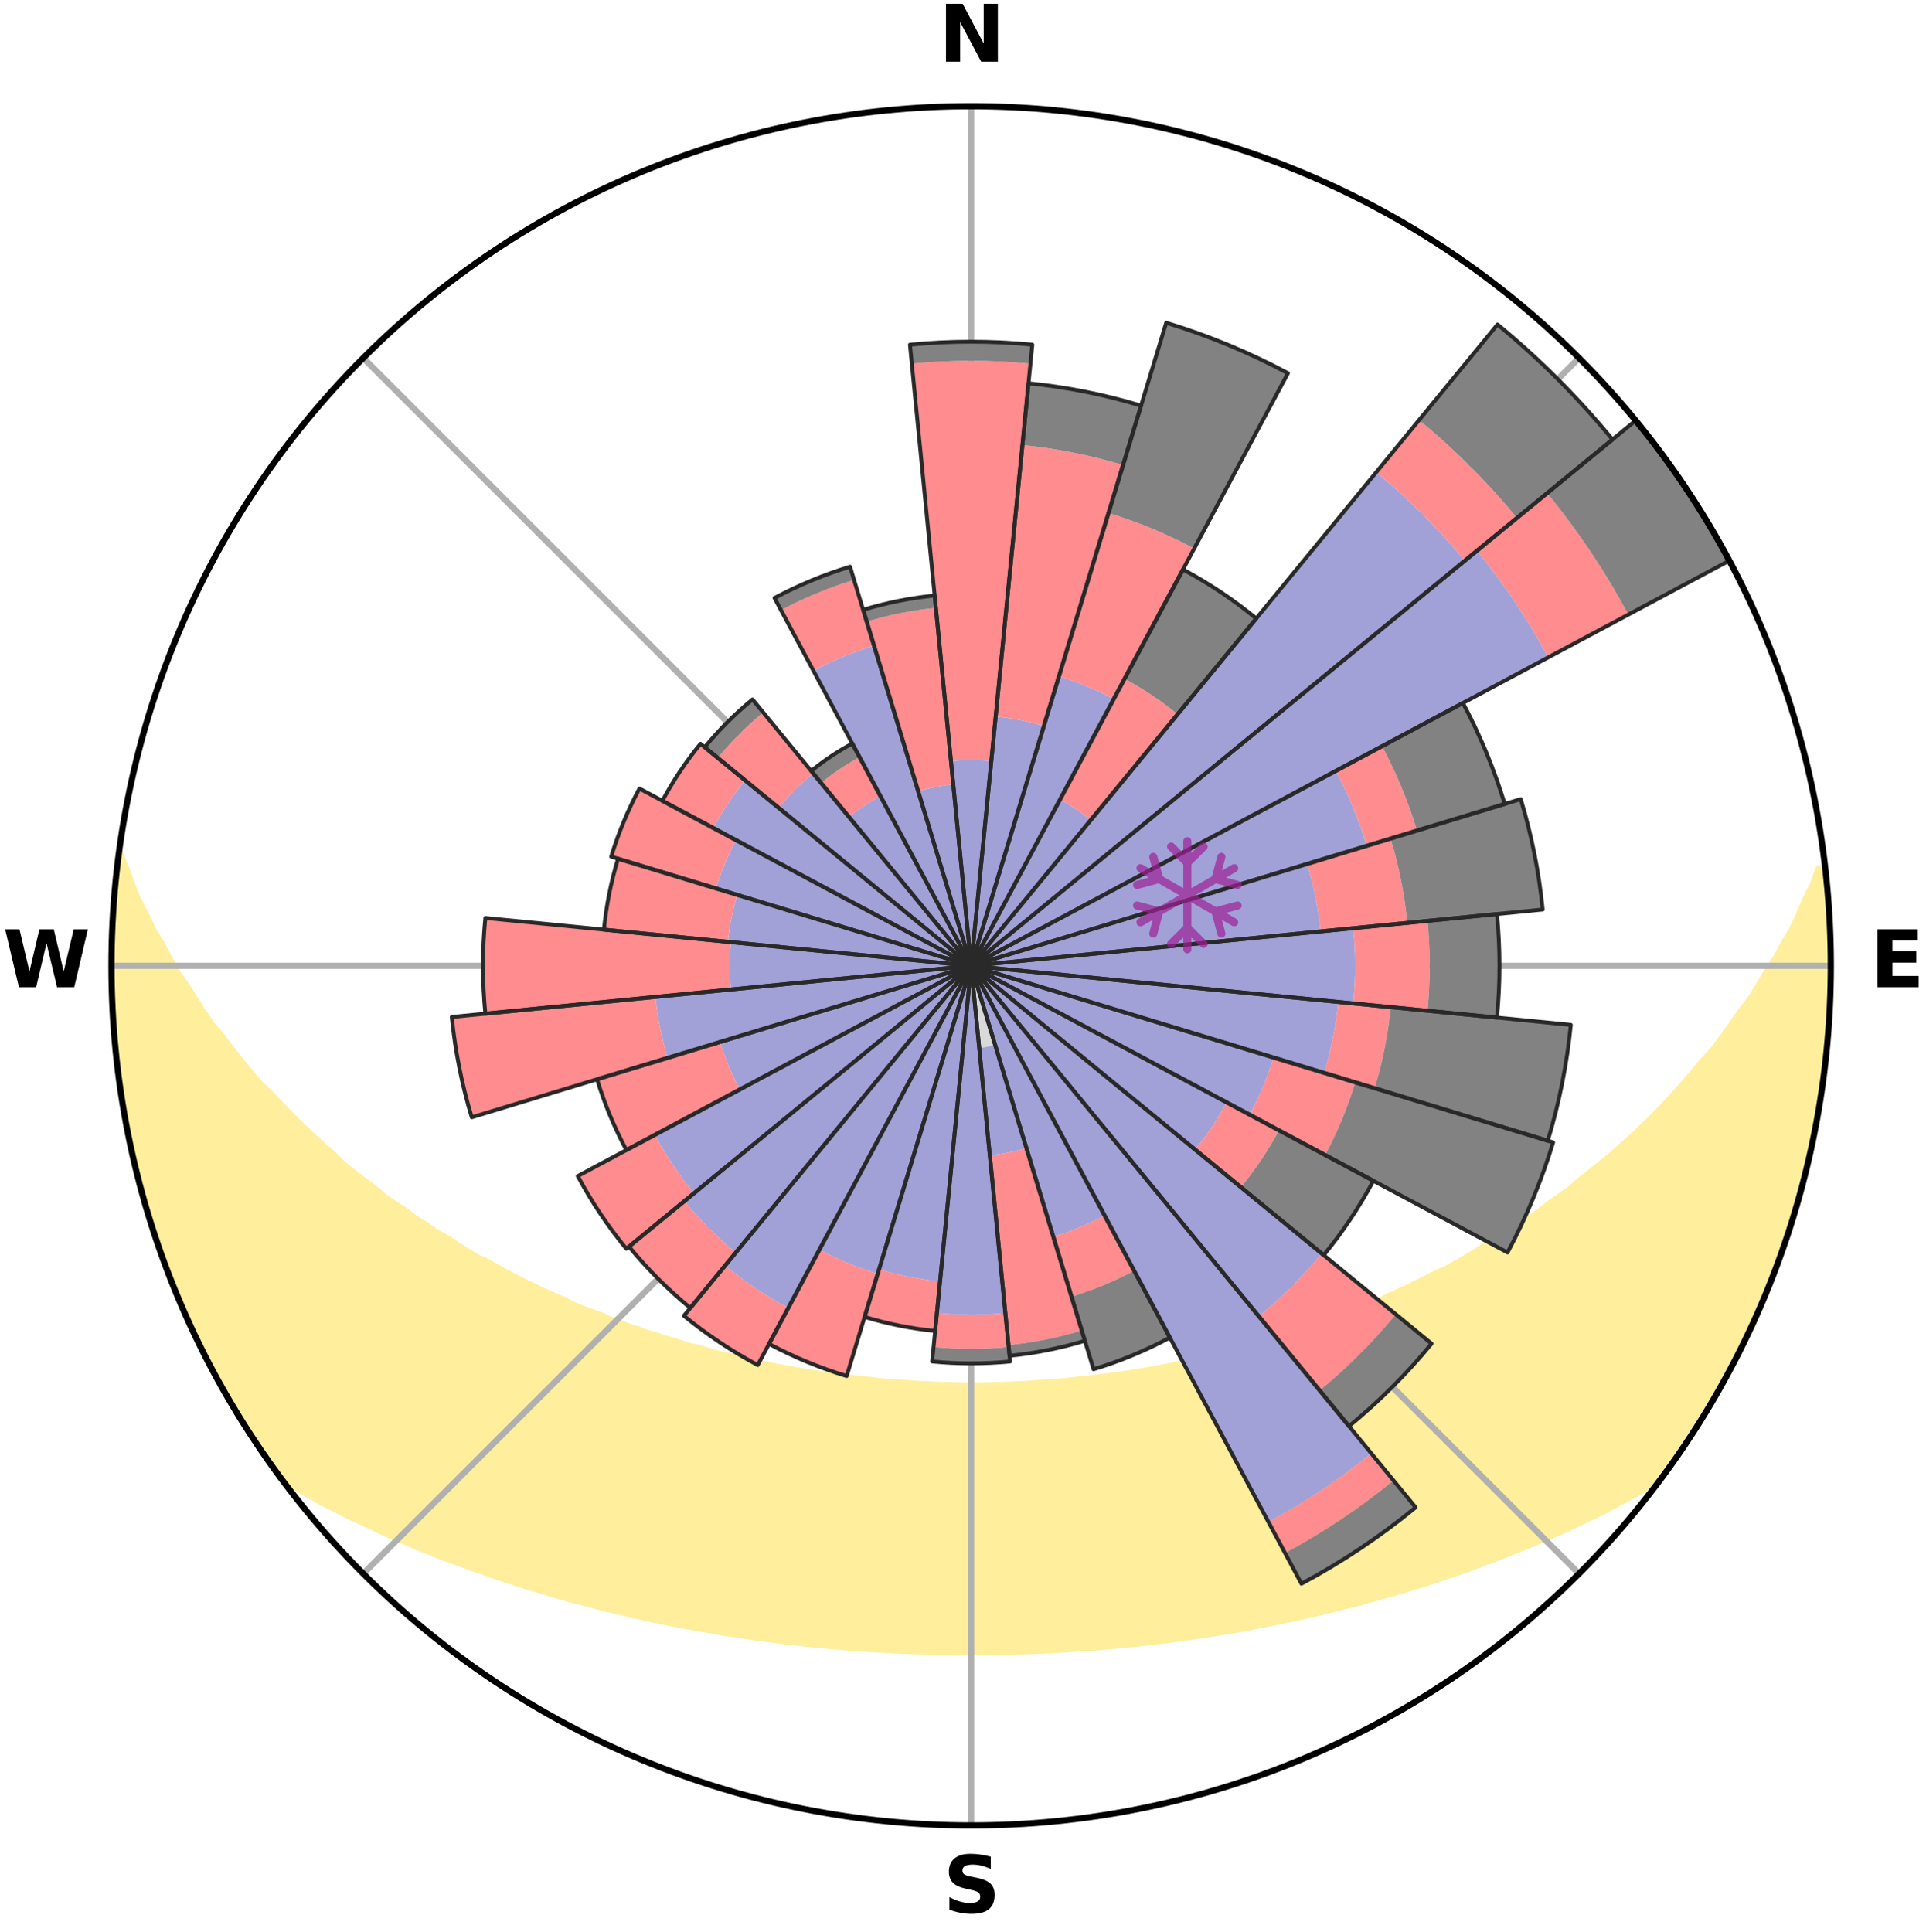 <?xml version="1.0" encoding="utf-8" standalone="no"?>
<!DOCTYPE svg PUBLIC "-//W3C//DTD SVG 1.1//EN"
  "http://www.w3.org/Graphics/SVG/1.1/DTD/svg11.dtd">
<svg xmlns:xlink="http://www.w3.org/1999/xlink" width="248.41pt" height="249.158pt" viewBox="0 0 248.41 249.158" xmlns="http://www.w3.org/2000/svg" version="1.1">
 <title>Ski Rose for Буковель</title>
 <defs>
  <style type="text/css">*{stroke-linejoin: round; stroke-linecap: butt}</style>
 </defs>
 <g id="figure_1">
  <g id="patch_1">
   <path d="M 0 249.158 
L 248.41 249.158 
L 248.41 0 
L 0 0 
z
" style="fill: #ffffff"/>
  </g>
  <g id="axes_1">
   <g id="patch_2">
    <path d="M 236.135 124.579 
C 236.135 110.018 233.267 95.599 227.695 82.147 
C 222.122 68.695 213.955 56.471 203.659 46.175 
C 193.363 35.879 181.139 27.711 167.687 22.139 
C 154.235 16.567 139.815 13.699 125.255 13.699 
C 110.694 13.699 96.275 16.567 82.823 22.139 
C 69.371 27.711 57.147 35.879 46.851 46.175 
C 36.555 56.471 28.387 68.695 22.815 82.147 
C 17.243 95.599 14.375 110.018 14.375 124.579 
C 14.375 139.14 17.243 153.559 22.815 167.011 
C 28.387 180.463 36.555 192.687 46.851 202.983 
C 57.147 213.279 69.371 221.447 82.823 227.019 
C 96.275 232.591 110.694 235.459 125.255 235.459 
C 139.815 235.459 154.235 232.591 167.687 227.019 
C 181.139 221.447 193.363 213.279 203.659 202.983 
C 213.955 192.687 222.122 180.463 227.695 167.011 
C 233.267 153.559 236.135 139.14 236.135 124.579 
M 125.255 124.579 
C 125.255 124.579 125.255 124.579 125.255 124.579 
C 125.255 124.579 125.255 124.579 125.255 124.579 
C 125.255 124.579 125.255 124.579 125.255 124.579 
C 125.255 124.579 125.255 124.579 125.255 124.579 
C 125.255 124.579 125.255 124.579 125.255 124.579 
C 125.255 124.579 125.255 124.579 125.255 124.579 
C 125.255 124.579 125.255 124.579 125.255 124.579 
C 125.255 124.579 125.255 124.579 125.255 124.579 
C 125.255 124.579 125.255 124.579 125.255 124.579 
C 125.255 124.579 125.255 124.579 125.255 124.579 
C 125.255 124.579 125.255 124.579 125.255 124.579 
C 125.255 124.579 125.255 124.579 125.255 124.579 
C 125.255 124.579 125.255 124.579 125.255 124.579 
C 125.255 124.579 125.255 124.579 125.255 124.579 
C 125.255 124.579 125.255 124.579 125.255 124.579 
C 125.255 124.579 125.255 124.579 125.255 124.579 
z
" style="fill: #ffffff"/>
   </g>
   <g id="PolyCollection_1">
    <defs>
     <path id="m36dad83464" d="M 235.33 -137.121 
L 234.619 -137.04 
L 233.908 -135.041 
L 232.937 -133.054 
L 232.098 -131.114 
L 231.21 -129.205 
L 230.08 -127.324 
L 229.109 -125.485 
L 227.9 -123.683 
L 226.858 -121.918 
L 225.785 -120.19 
L 224.479 -118.51 
L 223.348 -116.859 
L 222.19 -115.245 
L 221.007 -113.67 
L 219.599 -112.158 
L 218.37 -110.663 
L 217.12 -109.206 
L 215.851 -107.788 
L 214.563 -106.409 
L 213.258 -105.069 
L 211.938 -103.768 
L 210.603 -102.507 
L 209.255 -101.284 
L 207.895 -100.1 
L 206.524 -98.955 
L 205.145 -97.848 
L 203.757 -96.78 
L 202.541 -95.683 
L 201.139 -94.688 
L 199.731 -93.73 
L 198.493 -92.734 
L 197.078 -91.848 
L 195.828 -90.918 
L 194.409 -90.1 
L 193.152 -89.234 
L 191.733 -88.484 
L 190.472 -87.681 
L 189.21 -86.907 
L 187.946 -86.162 
L 186.682 -85.446 
L 185.276 -84.852 
L 184.017 -84.193 
L 182.76 -83.561 
L 181.505 -82.956 
L 180.254 -82.376 
L 179.007 -81.822 
L 177.886 -81.193 
L 176.646 -80.687 
L 175.411 -80.205 
L 174.183 -79.745 
L 173.068 -79.206 
L 171.851 -78.789 
L 170.641 -78.394 
L 169.536 -77.917 
L 168.34 -77.56 
L 167.242 -77.122 
L 166.06 -76.802 
L 164.97 -76.4 
L 163.805 -76.115 
L 162.725 -75.747 
L 161.648 -75.396 
L 160.507 -75.158 
L 159.441 -74.838 
L 158.379 -74.533 
L 157.322 -74.244 
L 156.214 -74.059 
L 155.169 -73.796 
L 154.128 -73.546 
L 153.092 -73.309 
L 152.061 -73.085 
L 151.035 -72.872 
L 150.014 -72.671 
L 148.997 -72.482 
L 147.985 -72.303 
L 146.978 -72.134 
L 145.976 -71.975 
L 144.978 -71.826 
L 143.985 -71.686 
L 142.997 -71.555 
L 142.012 -71.432 
L 141.032 -71.317 
L 140.056 -71.209 
L 139.083 -71.109 
L 138.125 -70.971 
L 137.158 -70.888 
L 136.194 -70.812 
L 135.233 -70.742 
L 134.275 -70.679 
L 133.319 -70.621 
L 132.369 -70.543 
L 131.416 -70.5 
L 130.466 -70.463 
L 129.516 -70.431 
L 128.568 -70.404 
L 127.621 -70.374 
L 126.675 -70.361 
L 125.728 -70.353 
L 124.782 -70.354 
L 123.835 -70.363 
L 122.888 -70.378 
L 121.942 -70.409 
L 120.994 -70.438 
L 120.045 -70.472 
L 119.095 -70.511 
L 118.143 -70.556 
L 117.193 -70.634 
L 116.238 -70.694 
L 115.28 -70.759 
L 114.32 -70.831 
L 113.356 -70.908 
L 112.401 -71.038 
L 111.433 -71.132 
L 110.461 -71.234 
L 109.485 -71.343 
L 108.506 -71.459 
L 107.523 -71.584 
L 106.535 -71.716 
L 105.543 -71.858 
L 104.547 -72.009 
L 103.546 -72.169 
L 102.54 -72.338 
L 101.53 -72.519 
L 100.514 -72.709 
L 99.494 -72.911 
L 98.469 -73.125 
L 97.44 -73.35 
L 96.405 -73.588 
L 95.366 -73.839 
L 94.323 -74.103 
L 93.216 -74.289 
L 92.161 -74.579 
L 91.101 -74.885 
L 90.037 -75.205 
L 88.897 -75.445 
L 87.822 -75.796 
L 86.744 -76.164 
L 85.581 -76.45 
L 84.493 -76.853 
L 83.313 -77.173 
L 82.217 -77.612 
L 81.023 -77.968 
L 79.92 -78.446 
L 78.712 -78.842 
L 77.603 -79.359 
L 76.384 -79.797 
L 75.158 -80.257 
L 73.925 -80.74 
L 72.808 -81.345 
L 71.568 -81.875 
L 70.323 -82.428 
L 69.074 -83.008 
L 67.822 -83.613 
L 66.567 -84.244 
L 65.31 -84.902 
L 64.052 -85.588 
L 62.793 -86.302 
L 61.384 -86.956 
L 60.123 -87.729 
L 58.865 -88.532 
L 57.609 -89.365 
L 56.194 -90.147 
L 54.943 -91.042 
L 53.53 -91.892 
L 52.288 -92.852 
L 50.881 -93.772 
L 49.476 -94.729 
L 48.255 -95.79 
L 46.863 -96.819 
L 45.477 -97.886 
L 44.1 -98.991 
L 42.919 -100.19 
L 41.564 -101.37 
L 40.22 -102.588 
L 38.889 -103.845 
L 37.573 -105.14 
L 36.272 -106.475 
L 34.988 -107.849 
L 33.524 -109.229 
L 32.277 -110.683 
L 31.05 -112.177 
L 29.846 -113.709 
L 28.666 -115.279 
L 27.309 -116.871 
L 26.18 -118.519 
L 25.079 -120.205 
L 24.008 -121.928 
L 22.766 -123.685 
L 21.76 -125.482 
L 20.79 -127.315 
L 19.659 -129.189 
L 18.77 -131.092 
L 17.735 -133.041 
L 16.949 -135.008 
L 16.227 -137.001 
L 15.406 -139.041 
L 15.406 -139.041 
L 15.406 -139.041 
L 15.09 -137.131 
L 14.899 -135.205 
L 14.741 -133.277 
L 14.615 -131.346 
L 14.605 -129.41 
L 14.454 -127.48 
L 14.427 -125.546 
L 14.432 -123.612 
L 14.469 -121.678 
L 14.538 -119.745 
L 14.726 -117.819 
L 14.773 -115.884 
L 14.937 -113.957 
L 15.132 -112.032 
L 15.357 -110.111 
L 15.613 -108.193 
L 15.898 -106.279 
L 16.308 -104.387 
L 16.655 -102.484 
L 17.031 -100.587 
L 17.439 -98.695 
L 17.973 -96.834 
L 18.442 -94.957 
L 18.941 -93.088 
L 19.569 -91.256 
L 20.13 -89.405 
L 20.78 -87.583 
L 21.402 -85.75 
L 22.152 -83.966 
L 22.837 -82.156 
L 23.608 -80.382 
L 24.448 -78.639 
L 25.229 -76.869 
L 26.043 -75.114 
L 26.948 -73.404 
L 27.833 -71.683 
L 28.755 -69.982 
L 29.777 -68.338 
L 30.717 -66.646 
L 31.743 -65.006 
L 32.802 -63.386 
L 33.891 -61.786 
L 34.994 -60.197 
L 36.152 -58.646 
L 37.879 -57.533 
L 39.685 -56.514 
L 41.454 -55.499 
L 43.294 -54.578 
L 45.083 -53.649 
L 46.928 -52.806 
L 48.722 -51.952 
L 50.517 -51.134 
L 52.31 -50.35 
L 54.101 -49.598 
L 55.888 -48.879 
L 57.671 -48.19 
L 59.449 -47.531 
L 61.221 -46.9 
L 62.987 -46.298 
L 64.71 -45.675 
L 66.463 -45.127 
L 68.172 -44.552 
L 69.911 -44.053 
L 71.612 -43.534 
L 73.304 -43.033 
L 75.02 -42.604 
L 76.703 -42.154 
L 78.376 -41.72 
L 80.046 -41.314 
L 81.706 -40.922 
L 83.363 -40.556 
L 85.01 -40.203 
L 86.653 -39.876 
L 88.287 -39.56 
L 89.918 -39.268 
L 91.539 -38.986 
L 93.142 -38.69 
L 94.754 -38.448 
L 96.358 -38.215 
L 97.947 -37.969 
L 99.542 -37.774 
L 101.123 -37.561 
L 102.705 -37.386 
L 104.278 -37.203 
L 105.853 -37.063 
L 107.418 -36.91 
L 108.983 -36.787 
L 110.543 -36.662 
L 112.099 -36.551 
L 113.655 -36.473 
L 115.207 -36.389 
L 116.756 -36.318 
L 118.304 -36.266 
L 119.851 -36.221 
L 121.396 -36.189 
L 122.94 -36.178 
L 124.483 -36.169 
L 126.026 -36.168 
L 127.57 -36.176 
L 129.114 -36.196 
L 130.659 -36.228 
L 132.206 -36.261 
L 133.753 -36.318 
L 135.303 -36.389 
L 136.855 -36.465 
L 138.409 -36.562 
L 139.965 -36.673 
L 141.528 -36.775 
L 143.091 -36.914 
L 144.66 -37.05 
L 146.229 -37.217 
L 147.809 -37.37 
L 149.385 -37.567 
L 150.973 -37.757 
L 152.558 -37.986 
L 154.158 -38.196 
L 155.752 -38.457 
L 157.361 -38.707 
L 158.979 -38.965 
L 160.601 -39.246 
L 162.214 -39.579 
L 163.851 -39.888 
L 165.491 -40.223 
L 167.141 -40.569 
L 168.793 -40.942 
L 170.457 -41.328 
L 172.122 -41.741 
L 173.798 -42.169 
L 175.506 -42.576 
L 177.192 -43.055 
L 178.887 -43.55 
L 180.619 -44.024 
L 182.322 -44.574 
L 184.068 -45.097 
L 185.787 -45.692 
L 187.547 -46.267 
L 189.314 -46.87 
L 191.041 -47.553 
L 192.818 -48.212 
L 194.601 -48.901 
L 196.387 -49.621 
L 198.178 -50.372 
L 199.97 -51.156 
L 201.819 -51.922 
L 203.615 -52.776 
L 205.408 -53.666 
L 207.25 -54.549 
L 209.031 -55.519 
L 210.86 -56.486 
L 212.61 -57.549 
L 214.371 -58.636 
L 215.518 -60.195 
L 216.626 -61.782 
L 217.703 -63.389 
L 218.762 -65.008 
L 219.749 -66.673 
L 220.785 -68.308 
L 221.755 -69.982 
L 222.684 -71.679 
L 223.539 -73.416 
L 224.457 -75.119 
L 225.303 -76.858 
L 226.146 -78.601 
L 226.865 -80.398 
L 227.688 -82.15 
L 228.388 -83.954 
L 229.041 -85.775 
L 229.754 -87.574 
L 230.364 -89.41 
L 231.001 -91.237 
L 231.478 -93.114 
L 232.07 -94.957 
L 232.596 -96.819 
L 232.963 -98.721 
L 233.414 -100.601 
L 233.842 -102.487 
L 234.228 -104.382 
L 234.575 -106.285 
L 234.88 -108.196 
L 235.15 -110.111 
L 235.383 -112.032 
L 235.577 -113.956 
L 235.739 -115.884 
L 235.859 -117.814 
L 235.942 -119.746 
L 235.987 -121.679 
L 236.01 -123.613 
L 235.985 -125.545 
L 235.926 -127.477 
L 236.02 -129.415 
L 235.894 -131.346 
L 235.734 -133.274 
L 235.554 -135.2 
L 235.33 -137.121 
z
" style="stroke: #ffee9c"/>
    </defs>
    <g clip-path="url(#pf11b80cb05)">
     <use xlink:href="#m36dad83464" x="0" y="249.158" style="fill: #ffee9c; stroke: #ffee9c"/>
    </g>
   </g>
   <g id="matplotlib.axis_1">
    <g id="xtick_1">
     <g id="line2d_1">
      <path d="M 125.255 124.579 
L 125.255 13.699 
" clip-path="url(#pf11b80cb05)" style="fill: none; stroke: #b0b0b0; stroke-width: 0.8; stroke-linecap: square"/>
     </g>
     <g id="text_1">
      <!-- N -->
      <g transform="translate(121.07 7.958) scale(0.1 -0.1)">
       <defs>
        <path id="DejaVuSans-Bold-4e" d="M 588 4666 
L 1931 4666 
L 3628 1466 
L 3628 4666 
L 4769 4666 
L 4769 0 
L 3425 0 
L 1728 3200 
L 1728 0 
L 588 0 
L 588 4666 
z
" transform="scale(0.016)"/>
       </defs>
       <use xlink:href="#DejaVuSans-Bold-4e"/>
      </g>
     </g>
    </g>
    <g id="xtick_2">
     <g id="line2d_2">
      <path d="M 125.255 124.579 
L 203.659 46.175 
" clip-path="url(#pf11b80cb05)" style="fill: none; stroke: #b0b0b0; stroke-width: 0.8; stroke-linecap: square"/>
     </g>
    </g>
    <g id="xtick_3">
     <g id="line2d_3">
      <path d="M 125.255 124.579 
L 236.135 124.579 
" clip-path="url(#pf11b80cb05)" style="fill: none; stroke: #b0b0b0; stroke-width: 0.8; stroke-linecap: square"/>
     </g>
     <g id="text_2">
      <!-- E -->
      <g transform="translate(241.219 127.338) scale(0.1 -0.1)">
       <defs>
        <path id="DejaVuSans-Bold-45" d="M 588 4666 
L 3834 4666 
L 3834 3756 
L 1791 3756 
L 1791 2888 
L 3713 2888 
L 3713 1978 
L 1791 1978 
L 1791 909 
L 3903 909 
L 3903 0 
L 588 0 
L 588 4666 
z
" transform="scale(0.016)"/>
       </defs>
       <use xlink:href="#DejaVuSans-Bold-45"/>
      </g>
     </g>
    </g>
    <g id="xtick_4">
     <g id="line2d_4">
      <path d="M 125.255 124.579 
L 203.659 202.983 
" clip-path="url(#pf11b80cb05)" style="fill: none; stroke: #b0b0b0; stroke-width: 0.8; stroke-linecap: square"/>
     </g>
    </g>
    <g id="xtick_5">
     <g id="line2d_5">
      <path d="M 125.255 124.579 
L 125.255 235.459 
" clip-path="url(#pf11b80cb05)" style="fill: none; stroke: #b0b0b0; stroke-width: 0.8; stroke-linecap: square"/>
     </g>
     <g id="text_3">
      <!-- S -->
      <g transform="translate(121.654 246.718) scale(0.1 -0.1)">
       <defs>
        <path id="DejaVuSans-Bold-53" d="M 3834 4519 
L 3834 3531 
Q 3450 3703 3084 3790 
Q 2719 3878 2394 3878 
Q 1963 3878 1756 3759 
Q 1550 3641 1550 3391 
Q 1550 3203 1689 3098 
Q 1828 2994 2194 2919 
L 2706 2816 
Q 3484 2659 3812 2340 
Q 4141 2022 4141 1434 
Q 4141 663 3683 286 
Q 3225 -91 2284 -91 
Q 1841 -91 1394 -6 
Q 947 78 500 244 
L 500 1259 
Q 947 1022 1364 901 
Q 1781 781 2169 781 
Q 2563 781 2772 912 
Q 2981 1044 2981 1288 
Q 2981 1506 2839 1625 
Q 2697 1744 2272 1838 
L 1806 1941 
Q 1106 2091 782 2419 
Q 459 2747 459 3303 
Q 459 4000 909 4375 
Q 1359 4750 2203 4750 
Q 2588 4750 2994 4692 
Q 3400 4634 3834 4519 
z
" transform="scale(0.016)"/>
       </defs>
       <use xlink:href="#DejaVuSans-Bold-53"/>
      </g>
     </g>
    </g>
    <g id="xtick_6">
     <g id="line2d_6">
      <path d="M 125.255 124.579 
L 46.851 202.983 
" clip-path="url(#pf11b80cb05)" style="fill: none; stroke: #b0b0b0; stroke-width: 0.8; stroke-linecap: square"/>
     </g>
    </g>
    <g id="xtick_7">
     <g id="line2d_7">
      <path d="M 125.255 124.579 
L 14.375 124.579 
" clip-path="url(#pf11b80cb05)" style="fill: none; stroke: #b0b0b0; stroke-width: 0.8; stroke-linecap: square"/>
     </g>
     <g id="text_4">
      <!-- W -->
      <g transform="translate(0.36 127.338) scale(0.1 -0.1)">
       <defs>
        <path id="DejaVuSans-Bold-57" d="M 191 4666 
L 1344 4666 
L 2150 1275 
L 2950 4666 
L 4109 4666 
L 4909 1275 
L 5716 4666 
L 6859 4666 
L 5759 0 
L 4372 0 
L 3525 3547 
L 2688 0 
L 1300 0 
L 191 4666 
z
" transform="scale(0.016)"/>
       </defs>
       <use xlink:href="#DejaVuSans-Bold-57"/>
      </g>
     </g>
    </g>
    <g id="xtick_8">
     <g id="line2d_8">
      <path d="M 125.255 124.579 
L 46.851 46.175 
" clip-path="url(#pf11b80cb05)" style="fill: none; stroke: #b0b0b0; stroke-width: 0.8; stroke-linecap: square"/>
     </g>
    </g>
   </g>
   <g id="matplotlib.axis_2"/>
   <g id="patch_3">
    <path d="M 125.255 124.579 
C 125.255 124.579 125.255 124.579 125.255 124.579 
C 125.255 124.579 125.255 124.579 125.255 124.579 
L 125.255 124.579 
C 125.255 124.579 125.255 124.579 125.255 124.579 
C 125.255 124.579 125.255 124.579 125.255 124.579 
z
" clip-path="url(#pf11b80cb05)" style="fill: #d9d9d9"/>
   </g>
   <g id="patch_4">
    <path d="M 125.255 124.579 
C 125.255 124.579 125.255 124.579 125.255 124.579 
C 125.255 124.579 125.255 124.579 125.255 124.579 
L 125.255 124.579 
C 125.255 124.579 125.255 124.579 125.255 124.579 
C 125.255 124.579 125.255 124.579 125.255 124.579 
z
" clip-path="url(#pf11b80cb05)" style="fill: #d9d9d9"/>
   </g>
   <g id="patch_5">
    <path d="M 125.255 124.579 
C 125.255 124.579 125.255 124.579 125.255 124.579 
C 125.255 124.579 125.255 124.579 125.255 124.579 
L 125.255 124.579 
C 125.255 124.579 125.255 124.579 125.255 124.579 
C 125.255 124.579 125.255 124.579 125.255 124.579 
z
" clip-path="url(#pf11b80cb05)" style="fill: #d9d9d9"/>
   </g>
   <g id="patch_6">
    <path d="M 125.255 124.579 
C 125.255 124.579 125.255 124.579 125.255 124.579 
C 125.255 124.579 125.255 124.579 125.255 124.579 
L 125.255 124.579 
C 125.255 124.579 125.255 124.579 125.255 124.579 
C 125.255 124.579 125.255 124.579 125.255 124.579 
z
" clip-path="url(#pf11b80cb05)" style="fill: #d9d9d9"/>
   </g>
   <g id="patch_7">
    <path d="M 125.255 124.579 
C 125.255 124.579 125.255 124.579 125.255 124.579 
C 125.255 124.579 125.255 124.579 125.255 124.579 
L 125.255 124.579 
C 125.255 124.579 125.255 124.579 125.255 124.579 
C 125.255 124.579 125.255 124.579 125.255 124.579 
z
" clip-path="url(#pf11b80cb05)" style="fill: #d9d9d9"/>
   </g>
   <g id="patch_8">
    <path d="M 125.255 124.579 
C 125.255 124.579 125.255 124.579 125.255 124.579 
C 125.255 124.579 125.255 124.579 125.255 124.579 
L 125.255 124.579 
C 125.255 124.579 125.255 124.579 125.255 124.579 
C 125.255 124.579 125.255 124.579 125.255 124.579 
z
" clip-path="url(#pf11b80cb05)" style="fill: #d9d9d9"/>
   </g>
   <g id="patch_9">
    <path d="M 125.255 124.579 
C 125.255 124.579 125.255 124.579 125.255 124.579 
C 125.255 124.579 125.255 124.579 125.255 124.579 
L 125.255 124.579 
C 125.255 124.579 125.255 124.579 125.255 124.579 
C 125.255 124.579 125.255 124.579 125.255 124.579 
z
" clip-path="url(#pf11b80cb05)" style="fill: #d9d9d9"/>
   </g>
   <g id="patch_10">
    <path d="M 125.255 124.579 
C 125.255 124.579 125.255 124.579 125.255 124.579 
C 125.255 124.579 125.255 124.579 125.255 124.579 
L 125.255 124.579 
C 125.255 124.579 125.255 124.579 125.255 124.579 
C 125.255 124.579 125.255 124.579 125.255 124.579 
z
" clip-path="url(#pf11b80cb05)" style="fill: #d9d9d9"/>
   </g>
   <g id="patch_11">
    <path d="M 125.255 124.579 
C 125.255 124.579 125.255 124.579 125.255 124.579 
C 125.255 124.579 125.255 124.579 125.255 124.579 
L 125.255 124.579 
C 125.255 124.579 125.255 124.579 125.255 124.579 
C 125.255 124.579 125.255 124.579 125.255 124.579 
z
" clip-path="url(#pf11b80cb05)" style="fill: #d9d9d9"/>
   </g>
   <g id="patch_12">
    <path d="M 125.255 124.579 
C 125.255 124.579 125.255 124.579 125.255 124.579 
C 125.255 124.579 125.255 124.579 125.255 124.579 
L 125.255 124.579 
C 125.255 124.579 125.255 124.579 125.255 124.579 
C 125.255 124.579 125.255 124.579 125.255 124.579 
z
" clip-path="url(#pf11b80cb05)" style="fill: #d9d9d9"/>
   </g>
   <g id="patch_13">
    <path d="M 125.255 124.579 
C 125.255 124.579 125.255 124.579 125.255 124.579 
C 125.255 124.579 125.255 124.579 125.255 124.579 
L 125.255 124.579 
C 125.255 124.579 125.255 124.579 125.255 124.579 
C 125.255 124.579 125.255 124.579 125.255 124.579 
z
" clip-path="url(#pf11b80cb05)" style="fill: #d9d9d9"/>
   </g>
   <g id="patch_14">
    <path d="M 125.255 124.579 
C 125.255 124.579 125.255 124.579 125.255 124.579 
C 125.255 124.579 125.255 124.579 125.255 124.579 
L 125.255 124.579 
C 125.255 124.579 125.255 124.579 125.255 124.579 
C 125.255 124.579 125.255 124.579 125.255 124.579 
z
" clip-path="url(#pf11b80cb05)" style="fill: #d9d9d9"/>
   </g>
   <g id="patch_15">
    <path d="M 125.255 124.579 
C 125.255 124.579 125.255 124.579 125.255 124.579 
C 125.255 124.579 125.255 124.579 125.255 124.579 
L 125.255 124.579 
C 125.255 124.579 125.255 124.579 125.255 124.579 
C 125.255 124.579 125.255 124.579 125.255 124.579 
z
" clip-path="url(#pf11b80cb05)" style="fill: #d9d9d9"/>
   </g>
   <g id="patch_16">
    <path d="M 125.255 124.579 
C 125.255 124.579 125.255 124.579 125.255 124.579 
C 125.255 124.579 125.255 124.579 125.255 124.579 
L 126.927 127.708 
C 127.029 127.653 127.129 127.593 127.226 127.529 
C 127.322 127.464 127.416 127.395 127.505 127.321 
z
" clip-path="url(#pf11b80cb05)" style="fill: #d9d9d9"/>
   </g>
   <g id="patch_17">
    <path d="M 125.255 124.579 
C 125.255 124.579 125.255 124.579 125.255 124.579 
C 125.255 124.579 125.255 124.579 125.255 124.579 
L 125.255 124.579 
C 125.255 124.579 125.255 124.579 125.255 124.579 
C 125.255 124.579 125.255 124.579 125.255 124.579 
z
" clip-path="url(#pf11b80cb05)" style="fill: #d9d9d9"/>
   </g>
   <g id="patch_18">
    <path d="M 125.255 124.579 
C 125.255 124.579 125.255 124.579 125.255 124.579 
C 125.255 124.579 125.255 124.579 125.255 124.579 
L 126.298 135.17 
C 126.645 135.136 126.989 135.085 127.331 135.017 
C 127.673 134.949 128.011 134.864 128.344 134.763 
z
" clip-path="url(#pf11b80cb05)" style="fill: #d9d9d9"/>
   </g>
   <g id="patch_19">
    <path d="M 125.255 124.579 
C 125.255 124.579 125.255 124.579 125.255 124.579 
C 125.255 124.579 125.255 124.579 125.255 124.579 
L 125.255 124.579 
C 125.255 124.579 125.255 124.579 125.255 124.579 
C 125.255 124.579 125.255 124.579 125.255 124.579 
z
" clip-path="url(#pf11b80cb05)" style="fill: #d9d9d9"/>
   </g>
   <g id="patch_20">
    <path d="M 125.255 124.579 
C 125.255 124.579 125.255 124.579 125.255 124.579 
C 125.255 124.579 125.255 124.579 125.255 124.579 
L 125.255 124.579 
C 125.255 124.579 125.255 124.579 125.255 124.579 
C 125.255 124.579 125.255 124.579 125.255 124.579 
z
" clip-path="url(#pf11b80cb05)" style="fill: #d9d9d9"/>
   </g>
   <g id="patch_21">
    <path d="M 125.255 124.579 
C 125.255 124.579 125.255 124.579 125.255 124.579 
C 125.255 124.579 125.255 124.579 125.255 124.579 
L 125.255 124.579 
C 125.255 124.579 125.255 124.579 125.255 124.579 
C 125.255 124.579 125.255 124.579 125.255 124.579 
z
" clip-path="url(#pf11b80cb05)" style="fill: #d9d9d9"/>
   </g>
   <g id="patch_22">
    <path d="M 125.255 124.579 
C 125.255 124.579 125.255 124.579 125.255 124.579 
C 125.255 124.579 125.255 124.579 125.255 124.579 
L 125.255 124.579 
C 125.255 124.579 125.255 124.579 125.255 124.579 
C 125.255 124.579 125.255 124.579 125.255 124.579 
z
" clip-path="url(#pf11b80cb05)" style="fill: #d9d9d9"/>
   </g>
   <g id="patch_23">
    <path d="M 125.255 124.579 
C 125.255 124.579 125.255 124.579 125.255 124.579 
C 125.255 124.579 125.255 124.579 125.255 124.579 
L 125.255 124.579 
C 125.255 124.579 125.255 124.579 125.255 124.579 
C 125.255 124.579 125.255 124.579 125.255 124.579 
z
" clip-path="url(#pf11b80cb05)" style="fill: #d9d9d9"/>
   </g>
   <g id="patch_24">
    <path d="M 125.255 124.579 
C 125.255 124.579 125.255 124.579 125.255 124.579 
C 125.255 124.579 125.255 124.579 125.255 124.579 
L 125.255 124.579 
C 125.255 124.579 125.255 124.579 125.255 124.579 
C 125.255 124.579 125.255 124.579 125.255 124.579 
z
" clip-path="url(#pf11b80cb05)" style="fill: #d9d9d9"/>
   </g>
   <g id="patch_25">
    <path d="M 125.255 124.579 
C 125.255 124.579 125.255 124.579 125.255 124.579 
C 125.255 124.579 125.255 124.579 125.255 124.579 
L 125.255 124.579 
C 125.255 124.579 125.255 124.579 125.255 124.579 
C 125.255 124.579 125.255 124.579 125.255 124.579 
z
" clip-path="url(#pf11b80cb05)" style="fill: #d9d9d9"/>
   </g>
   <g id="patch_26">
    <path d="M 125.255 124.579 
C 125.255 124.579 125.255 124.579 125.255 124.579 
C 125.255 124.579 125.255 124.579 125.255 124.579 
L 125.255 124.579 
C 125.255 124.579 125.255 124.579 125.255 124.579 
C 125.255 124.579 125.255 124.579 125.255 124.579 
z
" clip-path="url(#pf11b80cb05)" style="fill: #d9d9d9"/>
   </g>
   <g id="patch_27">
    <path d="M 125.255 124.579 
C 125.255 124.579 125.255 124.579 125.255 124.579 
C 125.255 124.579 125.255 124.579 125.255 124.579 
L 125.255 124.579 
C 125.255 124.579 125.255 124.579 125.255 124.579 
C 125.255 124.579 125.255 124.579 125.255 124.579 
z
" clip-path="url(#pf11b80cb05)" style="fill: #d9d9d9"/>
   </g>
   <g id="patch_28">
    <path d="M 125.255 124.579 
C 125.255 124.579 125.255 124.579 125.255 124.579 
C 125.255 124.579 125.255 124.579 125.255 124.579 
L 125.255 124.579 
C 125.255 124.579 125.255 124.579 125.255 124.579 
C 125.255 124.579 125.255 124.579 125.255 124.579 
z
" clip-path="url(#pf11b80cb05)" style="fill: #d9d9d9"/>
   </g>
   <g id="patch_29">
    <path d="M 125.255 124.579 
C 125.255 124.579 125.255 124.579 125.255 124.579 
C 125.255 124.579 125.255 124.579 125.255 124.579 
L 125.255 124.579 
C 125.255 124.579 125.255 124.579 125.255 124.579 
C 125.255 124.579 125.255 124.579 125.255 124.579 
z
" clip-path="url(#pf11b80cb05)" style="fill: #d9d9d9"/>
   </g>
   <g id="patch_30">
    <path d="M 125.255 124.579 
C 125.255 124.579 125.255 124.579 125.255 124.579 
C 125.255 124.579 125.255 124.579 125.255 124.579 
L 125.255 124.579 
C 125.255 124.579 125.255 124.579 125.255 124.579 
C 125.255 124.579 125.255 124.579 125.255 124.579 
z
" clip-path="url(#pf11b80cb05)" style="fill: #d9d9d9"/>
   </g>
   <g id="patch_31">
    <path d="M 125.255 124.579 
C 125.255 124.579 125.255 124.579 125.255 124.579 
C 125.255 124.579 125.255 124.579 125.255 124.579 
L 125.255 124.579 
C 125.255 124.579 125.255 124.579 125.255 124.579 
C 125.255 124.579 125.255 124.579 125.255 124.579 
z
" clip-path="url(#pf11b80cb05)" style="fill: #d9d9d9"/>
   </g>
   <g id="patch_32">
    <path d="M 125.255 124.579 
C 125.255 124.579 125.255 124.579 125.255 124.579 
C 125.255 124.579 125.255 124.579 125.255 124.579 
L 125.255 124.579 
C 125.255 124.579 125.255 124.579 125.255 124.579 
C 125.255 124.579 125.255 124.579 125.255 124.579 
z
" clip-path="url(#pf11b80cb05)" style="fill: #d9d9d9"/>
   </g>
   <g id="patch_33">
    <path d="M 125.255 124.579 
C 125.255 124.579 125.255 124.579 125.255 124.579 
C 125.255 124.579 125.255 124.579 125.255 124.579 
L 125.255 124.579 
C 125.255 124.579 125.255 124.579 125.255 124.579 
C 125.255 124.579 125.255 124.579 125.255 124.579 
z
" clip-path="url(#pf11b80cb05)" style="fill: #d9d9d9"/>
   </g>
   <g id="patch_34">
    <path d="M 125.255 124.579 
C 125.255 124.579 125.255 124.579 125.255 124.579 
C 125.255 124.579 125.255 124.579 125.255 124.579 
L 125.255 124.579 
C 125.255 124.579 125.255 124.579 125.255 124.579 
C 125.255 124.579 125.255 124.579 125.255 124.579 
z
" clip-path="url(#pf11b80cb05)" style="fill: #d9d9d9"/>
   </g>
   <g id="patch_35">
    <path d="M 125.255 124.579 
C 125.255 124.579 125.255 124.579 125.255 124.579 
C 125.255 124.579 125.255 124.579 125.255 124.579 
L 127.857 98.161 
C 126.992 98.076 126.124 98.033 125.255 98.033 
C 124.386 98.033 123.518 98.076 122.653 98.161 
z
" clip-path="url(#pf11b80cb05)" style="fill: #a1a1d8"/>
   </g>
   <g id="patch_36">
    <path d="M 125.255 124.579 
C 125.255 124.579 125.255 124.579 125.255 124.579 
C 125.255 124.579 125.255 124.579 125.255 124.579 
L 134.636 93.653 
C 133.624 93.346 132.597 93.088 131.56 92.882 
C 130.522 92.676 129.475 92.52 128.423 92.417 
z
" clip-path="url(#pf11b80cb05)" style="fill: #a1a1d8"/>
   </g>
   <g id="patch_37">
    <path d="M 125.255 124.579 
C 125.255 124.579 125.255 124.579 125.255 124.579 
C 125.255 124.579 125.255 124.579 125.255 124.579 
L 143.649 90.166 
C 142.523 89.564 141.368 89.017 140.188 88.528 
C 139.008 88.04 137.804 87.609 136.582 87.238 
z
" clip-path="url(#pf11b80cb05)" style="fill: #a1a1d8"/>
   </g>
   <g id="patch_38">
    <path d="M 125.255 124.579 
C 125.255 124.579 125.255 124.579 125.255 124.579 
C 125.255 124.579 125.255 124.579 125.255 124.579 
L 140.683 105.78 
C 140.068 105.275 139.428 104.8 138.766 104.358 
C 138.104 103.916 137.421 103.506 136.719 103.131 
z
" clip-path="url(#pf11b80cb05)" style="fill: #a1a1d8"/>
   </g>
   <g id="patch_39">
    <path d="M 125.255 124.579 
C 125.255 124.579 125.255 124.579 125.255 124.579 
C 125.255 124.579 125.255 124.579 125.255 124.579 
L 188.918 72.332 
C 187.208 70.249 185.396 68.25 183.49 66.344 
C 181.584 64.438 179.585 62.626 177.502 60.916 
z
" clip-path="url(#pf11b80cb05)" style="fill: #a1a1d8"/>
   </g>
   <g id="patch_40">
    <path d="M 125.255 124.579 
C 125.255 124.579 125.255 124.579 125.255 124.579 
C 125.255 124.579 125.255 124.579 125.255 124.579 
L 199.684 84.796 
C 198.382 82.36 196.961 79.989 195.426 77.692 
C 193.892 75.395 192.245 73.175 190.493 71.04 
z
" clip-path="url(#pf11b80cb05)" style="fill: #a1a1d8"/>
   </g>
   <g id="patch_41">
    <path d="M 125.255 124.579 
C 125.255 124.579 125.255 124.579 125.255 124.579 
C 125.255 124.579 125.255 124.579 125.255 124.579 
L 176.287 109.099 
C 175.78 107.428 175.192 105.784 174.524 104.171 
C 173.856 102.558 173.109 100.98 172.286 99.44 
z
" clip-path="url(#pf11b80cb05)" style="fill: #a1a1d8"/>
   </g>
   <g id="patch_42">
    <path d="M 125.255 124.579 
C 125.255 124.579 125.255 124.579 125.255 124.579 
C 125.255 124.579 125.255 124.579 125.255 124.579 
L 170.326 120.14 
C 170.181 118.665 169.964 117.197 169.674 115.743 
C 169.385 114.29 169.025 112.851 168.594 111.432 
z
" clip-path="url(#pf11b80cb05)" style="fill: #a1a1d8"/>
   </g>
   <g id="patch_43">
    <path d="M 125.255 124.579 
C 125.255 124.579 125.255 124.579 125.255 124.579 
C 125.255 124.579 125.255 124.579 125.255 124.579 
L 174.553 129.434 
C 174.712 127.821 174.791 126.2 174.791 124.579 
C 174.791 122.958 174.712 121.337 174.553 119.724 
z
" clip-path="url(#pf11b80cb05)" style="fill: #a1a1d8"/>
   </g>
   <g id="patch_44">
    <path d="M 125.255 124.579 
C 125.255 124.579 125.255 124.579 125.255 124.579 
C 125.255 124.579 125.255 124.579 125.255 124.579 
L 170.798 138.395 
C 171.251 136.904 171.629 135.392 171.933 133.864 
C 172.237 132.336 172.466 130.794 172.619 129.244 
z
" clip-path="url(#pf11b80cb05)" style="fill: #a1a1d8"/>
   </g>
   <g id="patch_45">
    <path d="M 125.255 124.579 
C 125.255 124.579 125.255 124.579 125.255 124.579 
C 125.255 124.579 125.255 124.579 125.255 124.579 
L 161.199 143.791 
C 161.827 142.615 162.398 141.408 162.909 140.176 
C 163.419 138.943 163.869 137.687 164.256 136.41 
z
" clip-path="url(#pf11b80cb05)" style="fill: #a1a1d8"/>
   </g>
   <g id="patch_46">
    <path d="M 125.255 124.579 
C 125.255 124.579 125.255 124.579 125.255 124.579 
C 125.255 124.579 125.255 124.579 125.255 124.579 
L 154.145 148.289 
C 154.921 147.343 155.65 146.36 156.33 145.343 
C 157.01 144.326 157.639 143.276 158.216 142.197 
z
" clip-path="url(#pf11b80cb05)" style="fill: #a1a1d8"/>
   </g>
   <g id="patch_47">
    <path d="M 125.255 124.579 
C 125.255 124.579 125.255 124.579 125.255 124.579 
C 125.255 124.579 125.255 124.579 125.255 124.579 
L 162.37 169.804 
C 163.85 168.589 165.27 167.302 166.624 165.948 
C 167.978 164.594 169.265 163.174 170.48 161.694 
z
" clip-path="url(#pf11b80cb05)" style="fill: #a1a1d8"/>
   </g>
   <g id="patch_48">
    <path d="M 127.505 127.321 
C 127.416 127.395 127.322 127.464 127.226 127.529 
C 127.129 127.593 127.029 127.653 126.927 127.708 
L 163.607 196.33 
C 165.955 195.075 168.241 193.705 170.455 192.226 
C 172.669 190.746 174.809 189.159 176.868 187.469 
z
" clip-path="url(#pf11b80cb05)" style="fill: #a1a1d8"/>
   </g>
   <g id="patch_49">
    <path d="M 125.255 124.579 
C 125.255 124.579 125.255 124.579 125.255 124.579 
C 125.255 124.579 125.255 124.579 125.255 124.579 
L 135.857 159.529 
C 137.001 159.182 138.127 158.779 139.231 158.321 
C 140.336 157.864 141.417 157.352 142.471 156.789 
z
" clip-path="url(#pf11b80cb05)" style="fill: #a1a1d8"/>
   </g>
   <g id="patch_50">
    <path d="M 128.344 134.763 
C 128.011 134.864 127.673 134.949 127.331 135.017 
C 126.989 135.085 126.645 135.136 126.298 135.17 
L 127.664 149.038 
C 128.464 148.959 129.261 148.841 130.05 148.684 
C 130.839 148.527 131.619 148.331 132.389 148.098 
z
" clip-path="url(#pf11b80cb05)" style="fill: #a1a1d8"/>
   </g>
   <g id="patch_51">
    <path d="M 125.255 124.579 
C 125.255 124.579 125.255 124.579 125.255 124.579 
C 125.255 124.579 125.255 124.579 125.255 124.579 
L 120.843 169.373 
C 122.309 169.518 123.782 169.59 125.255 169.59 
C 126.728 169.59 128.201 169.518 129.667 169.373 
z
" clip-path="url(#pf11b80cb05)" style="fill: #a1a1d8"/>
   </g>
   <g id="patch_52">
    <path d="M 125.255 124.579 
C 125.255 124.579 125.255 124.579 125.255 124.579 
C 125.255 124.579 125.255 124.579 125.255 124.579 
L 113.379 163.728 
C 114.661 164.116 115.96 164.442 117.274 164.703 
C 118.587 164.964 119.912 165.161 121.245 165.292 
z
" clip-path="url(#pf11b80cb05)" style="fill: #a1a1d8"/>
   </g>
   <g id="patch_53">
    <path d="M 125.255 124.579 
C 125.255 124.579 125.255 124.579 125.255 124.579 
C 125.255 124.579 125.255 124.579 125.255 124.579 
L 105.682 161.197 
C 106.881 161.838 108.11 162.419 109.366 162.939 
C 110.621 163.459 111.901 163.918 113.202 164.312 
z
" clip-path="url(#pf11b80cb05)" style="fill: #a1a1d8"/>
   </g>
   <g id="patch_54">
    <path d="M 125.255 124.579 
C 125.255 124.579 125.255 124.579 125.255 124.579 
C 125.255 124.579 125.255 124.579 125.255 124.579 
L 93.509 163.262 
C 94.775 164.301 96.091 165.277 97.453 166.187 
C 98.815 167.097 100.221 167.94 101.665 168.712 
z
" clip-path="url(#pf11b80cb05)" style="fill: #a1a1d8"/>
   </g>
   <g id="patch_55">
    <path d="M 125.255 124.579 
C 125.255 124.579 125.255 124.579 125.255 124.579 
C 125.255 124.579 125.255 124.579 125.255 124.579 
L 88.261 154.939 
C 89.255 156.15 90.308 157.311 91.415 158.419 
C 92.523 159.526 93.684 160.579 94.895 161.573 
z
" clip-path="url(#pf11b80cb05)" style="fill: #a1a1d8"/>
   </g>
   <g id="patch_56">
    <path d="M 125.255 124.579 
C 125.255 124.579 125.255 124.579 125.255 124.579 
C 125.255 124.579 125.255 124.579 125.255 124.579 
L 84.464 146.382 
C 85.178 147.717 85.957 149.017 86.798 150.275 
C 87.639 151.534 88.541 152.751 89.502 153.921 
z
" clip-path="url(#pf11b80cb05)" style="fill: #a1a1d8"/>
   </g>
   <g id="patch_57">
    <path d="M 125.255 124.579 
C 125.255 124.579 125.255 124.579 125.255 124.579 
C 125.255 124.579 125.255 124.579 125.255 124.579 
L 92.872 134.402 
C 93.194 135.462 93.567 136.506 93.991 137.529 
C 94.415 138.552 94.889 139.554 95.411 140.531 
z
" clip-path="url(#pf11b80cb05)" style="fill: #a1a1d8"/>
   </g>
   <g id="patch_58">
    <path d="M 125.255 124.579 
C 125.255 124.579 125.255 124.579 125.255 124.579 
C 125.255 124.579 125.255 124.579 125.255 124.579 
L 84.542 128.589 
C 84.673 129.922 84.869 131.247 85.131 132.56 
C 85.392 133.874 85.718 135.173 86.106 136.455 
z
" clip-path="url(#pf11b80cb05)" style="fill: #a1a1d8"/>
   </g>
   <g id="patch_59">
    <path d="M 125.255 124.579 
C 125.255 124.579 125.255 124.579 125.255 124.579 
C 125.255 124.579 125.255 124.579 125.255 124.579 
L 94.277 121.528 
C 94.177 122.542 94.127 123.56 94.127 124.579 
C 94.127 125.598 94.177 126.616 94.277 127.63 
z
" clip-path="url(#pf11b80cb05)" style="fill: #a1a1d8"/>
   </g>
   <g id="patch_60">
    <path d="M 125.255 124.579 
C 125.255 124.579 125.255 124.579 125.255 124.579 
C 125.255 124.579 125.255 124.579 125.255 124.579 
L 95.083 115.426 
C 94.783 116.414 94.532 117.416 94.331 118.428 
C 94.13 119.44 93.978 120.462 93.877 121.489 
z
" clip-path="url(#pf11b80cb05)" style="fill: #a1a1d8"/>
   </g>
   <g id="patch_61">
    <path d="M 125.255 124.579 
C 125.255 124.579 125.255 124.579 125.255 124.579 
C 125.255 124.579 125.255 124.579 125.255 124.579 
L 94.923 108.366 
C 94.392 109.359 93.911 110.377 93.48 111.417 
C 93.049 112.457 92.67 113.518 92.343 114.595 
z
" clip-path="url(#pf11b80cb05)" style="fill: #a1a1d8"/>
   </g>
   <g id="patch_62">
    <path d="M 125.255 124.579 
C 125.255 124.579 125.255 124.579 125.255 124.579 
C 125.255 124.579 125.255 124.579 125.255 124.579 
L 96.105 100.657 
C 95.322 101.611 94.587 102.603 93.901 103.629 
C 93.215 104.655 92.58 105.715 91.998 106.803 
z
" clip-path="url(#pf11b80cb05)" style="fill: #a1a1d8"/>
   </g>
   <g id="patch_63">
    <path d="M 125.255 124.579 
C 125.255 124.579 125.255 124.579 125.255 124.579 
C 125.255 124.579 125.255 124.579 125.255 124.579 
L 104.876 99.748 
C 104.064 100.415 103.284 101.121 102.541 101.865 
C 101.797 102.608 101.091 103.388 100.424 104.201 
z
" clip-path="url(#pf11b80cb05)" style="fill: #a1a1d8"/>
   </g>
   <g id="patch_64">
    <path d="M 125.255 124.579 
C 125.255 124.579 125.255 124.579 125.255 124.579 
C 125.255 124.579 125.255 124.579 125.255 124.579 
L 113.549 102.68 
C 112.833 103.063 112.135 103.481 111.459 103.932 
C 110.783 104.384 110.13 104.868 109.502 105.384 
z
" clip-path="url(#pf11b80cb05)" style="fill: #a1a1d8"/>
   </g>
   <g id="patch_65">
    <path d="M 125.255 124.579 
C 125.255 124.579 125.255 124.579 125.255 124.579 
C 125.255 124.579 125.255 124.579 125.255 124.579 
L 112.727 83.282 
C 111.376 83.692 110.045 84.168 108.74 84.709 
C 107.435 85.249 106.157 85.853 104.911 86.519 
z
" clip-path="url(#pf11b80cb05)" style="fill: #a1a1d8"/>
   </g>
   <g id="patch_66">
    <path d="M 125.255 124.579 
C 125.255 124.579 125.255 124.579 125.255 124.579 
C 125.255 124.579 125.255 124.579 125.255 124.579 
L 122.948 101.162 
C 122.182 101.237 121.42 101.35 120.664 101.501 
C 119.909 101.651 119.161 101.838 118.424 102.062 
z
" clip-path="url(#pf11b80cb05)" style="fill: #a1a1d8"/>
   </g>
   <g id="patch_67">
    <path d="M 122.653 98.161 
C 123.518 98.076 124.386 98.033 125.255 98.033 
C 126.124 98.033 126.992 98.076 127.857 98.161 
L 132.904 46.913 
C 130.362 46.662 127.809 46.537 125.255 46.537 
C 122.7 46.537 120.148 46.662 117.605 46.913 
z
" clip-path="url(#pf11b80cb05)" style="fill: #ff8c8e"/>
   </g>
   <g id="patch_68">
    <path d="M 128.423 92.417 
C 129.475 92.52 130.522 92.676 131.56 92.882 
C 132.597 93.088 133.624 93.346 134.636 93.653 
L 144.847 59.992 
C 142.733 59.351 140.589 58.814 138.422 58.383 
C 136.255 57.952 134.069 57.627 131.87 57.411 
z
" clip-path="url(#pf11b80cb05)" style="fill: #ff8c8e"/>
   </g>
   <g id="patch_69">
    <path d="M 136.582 87.238 
C 137.804 87.609 139.008 88.04 140.188 88.528 
C 141.368 89.017 142.523 89.564 143.649 90.166 
L 154.025 70.754 
C 152.263 69.813 150.456 68.958 148.61 68.194 
C 146.765 67.429 144.883 66.756 142.971 66.176 
z
" clip-path="url(#pf11b80cb05)" style="fill: #ff8c8e"/>
   </g>
   <g id="patch_70">
    <path d="M 136.719 103.131 
C 137.421 103.506 138.104 103.916 138.766 104.358 
C 139.428 104.8 140.068 105.275 140.683 105.78 
L 151.882 92.133 
C 150.82 91.262 149.716 90.443 148.574 89.68 
C 147.431 88.917 146.252 88.21 145.041 87.562 
z
" clip-path="url(#pf11b80cb05)" style="fill: #ff8c8e"/>
   </g>
   <g id="patch_71">
    <path d="M 177.502 60.916 
C 179.585 62.626 181.584 64.438 183.49 66.344 
C 185.396 68.25 187.208 70.249 188.918 72.332 
L 195.649 66.808 
C 193.758 64.504 191.755 62.294 189.647 60.187 
C 187.539 58.079 185.33 56.076 183.025 54.185 
z
" clip-path="url(#pf11b80cb05)" style="fill: #ff8c8e"/>
   </g>
   <g id="patch_72">
    <path d="M 190.493 71.04 
C 192.245 73.175 193.892 75.395 195.426 77.692 
C 196.961 79.989 198.382 82.36 199.684 84.796 
L 210.013 79.275 
C 208.531 76.5 206.912 73.801 205.165 71.185 
C 203.417 68.569 201.542 66.041 199.546 63.61 
z
" clip-path="url(#pf11b80cb05)" style="fill: #ff8c8e"/>
   </g>
   <g id="patch_73">
    <path d="M 172.286 99.44 
C 173.109 100.98 173.856 102.558 174.524 104.171 
C 175.192 105.784 175.78 107.428 176.287 109.099 
L 182.763 107.134 
C 182.192 105.252 181.529 103.399 180.776 101.581 
C 180.024 99.764 179.182 97.985 178.255 96.25 
z
" clip-path="url(#pf11b80cb05)" style="fill: #ff8c8e"/>
   </g>
   <g id="patch_74">
    <path d="M 168.594 111.432 
C 169.025 112.851 169.385 114.29 169.674 115.743 
C 169.964 117.197 170.181 118.665 170.326 120.14 
L 181.518 119.038 
C 181.337 117.196 181.065 115.364 180.704 113.549 
C 180.343 111.735 179.893 109.938 179.356 108.168 
z
" clip-path="url(#pf11b80cb05)" style="fill: #ff8c8e"/>
   </g>
   <g id="patch_75">
    <path d="M 174.553 119.724 
C 174.712 121.337 174.791 122.958 174.791 124.579 
C 174.791 126.2 174.712 127.821 174.553 129.434 
L 184.116 130.376 
C 184.306 128.45 184.401 126.515 184.401 124.579 
C 184.401 122.643 184.306 120.708 184.116 118.782 
z
" clip-path="url(#pf11b80cb05)" style="fill: #ff8c8e"/>
   </g>
   <g id="patch_76">
    <path d="M 172.619 129.244 
C 172.466 130.794 172.237 132.336 171.933 133.864 
C 171.629 135.392 171.251 136.904 170.798 138.395 
L 177.293 140.365 
C 177.81 138.661 178.243 136.934 178.59 135.188 
C 178.937 133.442 179.199 131.681 179.373 129.909 
z
" clip-path="url(#pf11b80cb05)" style="fill: #ff8c8e"/>
   </g>
   <g id="patch_77">
    <path d="M 164.256 136.41 
C 163.869 137.687 163.419 138.943 162.909 140.176 
C 162.398 141.408 161.827 142.615 161.199 143.791 
L 170.914 148.984 
C 171.713 147.49 172.438 145.957 173.086 144.391 
C 173.735 142.826 174.306 141.229 174.798 139.608 
z
" clip-path="url(#pf11b80cb05)" style="fill: #ff8c8e"/>
   </g>
   <g id="patch_78">
    <path d="M 158.216 142.197 
C 157.639 143.276 157.01 144.326 156.33 145.343 
C 155.65 146.36 154.921 147.343 154.145 148.289 
L 160.049 153.134 
C 160.983 151.995 161.862 150.811 162.68 149.586 
C 163.499 148.361 164.257 147.096 164.951 145.797 
z
" clip-path="url(#pf11b80cb05)" style="fill: #ff8c8e"/>
   </g>
   <g id="patch_79">
    <path d="M 170.48 161.694 
C 169.265 163.174 167.978 164.594 166.624 165.948 
C 165.27 167.302 163.85 168.589 162.37 169.804 
L 170.207 179.353 
C 172 177.882 173.719 176.324 175.359 174.684 
C 176.999 173.044 178.558 171.324 180.029 169.531 
z
" clip-path="url(#pf11b80cb05)" style="fill: #ff8c8e"/>
   </g>
   <g id="patch_80">
    <path d="M 176.868 187.469 
C 174.809 189.159 172.669 190.746 170.455 192.226 
C 168.241 193.705 165.955 195.075 163.607 196.33 
L 165.735 200.312 
C 168.214 198.987 170.626 197.541 172.963 195.98 
C 175.3 194.418 177.559 192.743 179.732 190.96 
z
" clip-path="url(#pf11b80cb05)" style="fill: #ff8c8e"/>
   </g>
   <g id="patch_81">
    <path d="M 142.471 156.789 
C 141.417 157.352 140.336 157.864 139.231 158.321 
C 138.127 158.779 137.001 159.182 135.857 159.529 
L 138.199 167.249 
C 139.595 166.825 140.97 166.333 142.319 165.775 
C 143.667 165.216 144.987 164.592 146.274 163.904 
z
" clip-path="url(#pf11b80cb05)" style="fill: #ff8c8e"/>
   </g>
   <g id="patch_82">
    <path d="M 132.389 148.098 
C 131.619 148.331 130.839 148.527 130.05 148.684 
C 129.261 148.841 128.464 148.959 127.664 149.038 
L 130.073 173.496 
C 131.674 173.338 133.266 173.102 134.844 172.788 
C 136.422 172.474 137.984 172.083 139.523 171.616 
z
" clip-path="url(#pf11b80cb05)" style="fill: #ff8c8e"/>
   </g>
   <g id="patch_83">
    <path d="M 129.667 169.373 
C 128.201 169.518 126.728 169.59 125.255 169.59 
C 123.782 169.59 122.309 169.518 120.843 169.373 
L 120.412 173.75 
C 122.021 173.909 123.638 173.988 125.255 173.988 
C 126.872 173.988 128.488 173.909 130.098 173.75 
z
" clip-path="url(#pf11b80cb05)" style="fill: #ff8c8e"/>
   </g>
   <g id="patch_84">
    <path d="M 121.245 165.292 
C 119.912 165.161 118.587 164.964 117.274 164.703 
C 115.96 164.442 114.661 164.116 113.379 163.728 
L 111.516 169.869 
C 112.999 170.319 114.502 170.695 116.022 170.997 
C 117.541 171.3 119.074 171.527 120.616 171.679 
z
" clip-path="url(#pf11b80cb05)" style="fill: #ff8c8e"/>
   </g>
   <g id="patch_85">
    <path d="M 113.202 164.312 
C 111.901 163.918 110.621 163.459 109.366 162.939 
C 108.11 162.419 106.881 161.838 105.682 161.197 
L 99.188 173.348 
C 100.784 174.201 102.421 174.975 104.093 175.668 
C 105.765 176.36 107.471 176.97 109.203 177.496 
z
" clip-path="url(#pf11b80cb05)" style="fill: #ff8c8e"/>
   </g>
   <g id="patch_86">
    <path d="M 101.665 168.712 
C 100.221 167.94 98.815 167.097 97.453 166.187 
C 96.091 165.277 94.775 164.301 93.509 163.262 
L 88.208 169.721 
C 89.686 170.933 91.222 172.072 92.811 173.134 
C 94.4 174.196 96.041 175.18 97.727 176.081 
z
" clip-path="url(#pf11b80cb05)" style="fill: #ff8c8e"/>
   </g>
   <g id="patch_87">
    <path d="M 94.895 161.573 
C 93.684 160.579 92.523 159.526 91.415 158.419 
C 90.308 157.311 89.255 156.15 88.261 154.939 
L 81.124 160.796 
C 82.31 162.241 83.565 163.626 84.887 164.947 
C 86.208 166.269 87.593 167.524 89.038 168.71 
z
" clip-path="url(#pf11b80cb05)" style="fill: #ff8c8e"/>
   </g>
   <g id="patch_88">
    <path d="M 89.502 153.921 
C 88.541 152.751 87.639 151.534 86.798 150.275 
C 85.957 149.017 85.178 147.717 84.464 146.382 
L 74.519 151.698 
C 75.407 153.359 76.375 154.975 77.422 156.54 
C 78.468 158.106 79.59 159.619 80.785 161.075 
z
" clip-path="url(#pf11b80cb05)" style="fill: #ff8c8e"/>
   </g>
   <g id="patch_89">
    <path d="M 95.411 140.531 
C 94.889 139.554 94.415 138.552 93.991 137.529 
C 93.567 136.506 93.194 135.462 92.872 134.402 
L 77.008 139.215 
C 77.487 140.794 78.044 142.348 78.675 143.873 
C 79.307 145.398 80.013 146.89 80.791 148.346 
z
" clip-path="url(#pf11b80cb05)" style="fill: #ff8c8e"/>
   </g>
   <g id="patch_90">
    <path d="M 86.106 136.455 
C 85.718 135.173 85.392 133.874 85.131 132.56 
C 84.869 131.247 84.673 129.922 84.542 128.589 
L 58.272 131.176 
C 58.488 133.369 58.812 135.549 59.242 137.71 
C 59.671 139.871 60.207 142.009 60.847 144.117 
z
" clip-path="url(#pf11b80cb05)" style="fill: #ff8c8e"/>
   </g>
   <g id="patch_91">
    <path d="M 94.277 127.63 
C 94.177 126.616 94.127 125.598 94.127 124.579 
C 94.127 123.56 94.177 122.542 94.277 121.528 
L 62.599 118.408 
C 62.397 120.459 62.295 122.518 62.295 124.579 
C 62.295 126.64 62.397 128.699 62.599 130.75 
z
" clip-path="url(#pf11b80cb05)" style="fill: #ff8c8e"/>
   </g>
   <g id="patch_92">
    <path d="M 93.877 121.489 
C 93.978 120.462 94.13 119.44 94.331 118.428 
C 94.532 117.416 94.783 116.414 95.083 115.426 
L 79.711 110.764 
C 79.259 112.254 78.88 113.766 78.576 115.294 
C 78.273 116.822 78.044 118.364 77.891 119.914 
z
" clip-path="url(#pf11b80cb05)" style="fill: #ff8c8e"/>
   </g>
   <g id="patch_93">
    <path d="M 92.343 114.595 
C 92.67 113.518 93.049 112.457 93.48 111.417 
C 93.911 110.377 94.392 109.359 94.923 108.366 
L 82.473 101.712 
C 81.725 103.112 81.046 104.548 80.438 106.015 
C 79.83 107.482 79.295 108.978 78.834 110.497 
z
" clip-path="url(#pf11b80cb05)" style="fill: #ff8c8e"/>
   </g>
   <g id="patch_94">
    <path d="M 91.998 106.803 
C 92.58 105.715 93.215 104.655 93.901 103.629 
C 94.587 102.603 95.322 101.611 96.105 100.657 
L 90.353 95.936 
C 89.415 97.078 88.535 98.266 87.713 99.495 
C 86.892 100.724 86.132 101.992 85.436 103.295 
z
" clip-path="url(#pf11b80cb05)" style="fill: #ff8c8e"/>
   </g>
   <g id="patch_95">
    <path d="M 100.424 104.201 
C 101.091 103.388 101.797 102.608 102.541 101.865 
C 103.284 101.121 104.064 100.415 104.876 99.748 
L 98.438 91.903 
C 97.368 92.78 96.343 93.71 95.364 94.688 
C 94.386 95.667 93.456 96.693 92.578 97.762 
z
" clip-path="url(#pf11b80cb05)" style="fill: #ff8c8e"/>
   </g>
   <g id="patch_96">
    <path d="M 109.502 105.384 
C 110.13 104.868 110.783 104.384 111.459 103.932 
C 112.135 103.481 112.833 103.063 113.549 102.68 
L 110.87 97.667 
C 109.989 98.138 109.132 98.651 108.301 99.206 
C 107.471 99.761 106.668 100.357 105.896 100.99 
z
" clip-path="url(#pf11b80cb05)" style="fill: #ff8c8e"/>
   </g>
   <g id="patch_97">
    <path d="M 104.911 86.519 
C 106.157 85.853 107.435 85.249 108.74 84.709 
C 110.045 84.168 111.376 83.692 112.727 83.282 
L 110.156 74.804 
C 108.527 75.298 106.923 75.872 105.35 76.524 
C 103.777 77.175 102.237 77.904 100.735 78.706 
z
" clip-path="url(#pf11b80cb05)" style="fill: #ff8c8e"/>
   </g>
   <g id="patch_98">
    <path d="M 118.424 102.062 
C 119.161 101.838 119.909 101.651 120.664 101.501 
C 121.42 101.35 122.182 101.237 122.948 101.162 
L 120.708 78.415 
C 119.197 78.563 117.694 78.786 116.205 79.083 
C 114.716 79.379 113.242 79.748 111.789 80.189 
z
" clip-path="url(#pf11b80cb05)" style="fill: #ff8c8e"/>
   </g>
   <g id="patch_99">
    <path d="M 117.605 46.913 
C 120.148 46.662 122.7 46.537 125.255 46.537 
C 127.809 46.537 130.362 46.662 132.904 46.913 
L 133.145 44.464 
C 130.523 44.206 127.89 44.077 125.255 44.077 
C 122.62 44.077 119.986 44.206 117.364 44.464 
z
" clip-path="url(#pf11b80cb05)" style="fill: #828282"/>
   </g>
   <g id="patch_100">
    <path d="M 131.87 57.411 
C 134.069 57.627 136.255 57.952 138.422 58.383 
C 140.589 58.814 142.733 59.351 144.847 59.992 
L 147.172 52.329 
C 144.807 51.611 142.408 51.011 139.984 50.528 
C 137.561 50.046 135.115 49.683 132.655 49.441 
z
" clip-path="url(#pf11b80cb05)" style="fill: #828282"/>
   </g>
   <g id="patch_101">
    <path d="M 142.971 66.176 
C 144.883 66.756 146.765 67.429 148.61 68.194 
C 150.456 68.958 152.263 69.813 154.025 70.754 
L 166.113 48.139 
C 163.611 46.801 161.045 45.588 158.424 44.502 
C 155.803 43.416 153.13 42.46 150.415 41.636 
z
" clip-path="url(#pf11b80cb05)" style="fill: #828282"/>
   </g>
   <g id="patch_102">
    <path d="M 145.041 87.562 
C 146.252 88.21 147.431 88.917 148.574 89.68 
C 149.716 90.443 150.82 91.262 151.882 92.133 
L 162.027 79.772 
C 160.56 78.568 159.036 77.437 157.458 76.383 
C 155.881 75.329 154.252 74.353 152.579 73.459 
z
" clip-path="url(#pf11b80cb05)" style="fill: #828282"/>
   </g>
   <g id="patch_103">
    <path d="M 183.025 54.185 
C 185.33 56.076 187.539 58.079 189.647 60.187 
C 191.755 62.294 193.758 64.504 195.649 66.808 
L 207.975 56.692 
C 205.753 53.985 203.399 51.388 200.923 48.911 
C 198.446 46.434 195.849 44.081 193.142 41.859 
z
" clip-path="url(#pf11b80cb05)" style="fill: #828282"/>
   </g>
   <g id="patch_104">
    <path d="M 199.546 63.61 
C 201.542 66.041 203.417 68.569 205.165 71.185 
C 206.912 73.801 208.531 76.5 210.013 79.275 
L 223.042 72.311 
C 221.331 69.11 219.465 65.995 217.448 62.977 
C 215.432 59.96 213.269 57.043 210.966 54.238 
z
" clip-path="url(#pf11b80cb05)" style="fill: #828282"/>
   </g>
   <g id="patch_105">
    <path d="M 178.255 96.25 
C 179.182 97.985 180.024 99.764 180.776 101.581 
C 181.529 103.399 182.192 105.252 182.763 107.134 
L 194.074 103.703 
C 193.391 101.45 192.598 99.233 191.697 97.058 
C 190.796 94.883 189.789 92.754 188.679 90.678 
z
" clip-path="url(#pf11b80cb05)" style="fill: #828282"/>
   </g>
   <g id="patch_106">
    <path d="M 179.356 108.168 
C 179.893 109.938 180.343 111.735 180.704 113.549 
C 181.065 115.364 181.337 117.196 181.518 119.038 
L 198.969 117.319 
C 198.732 114.906 198.376 112.506 197.903 110.128 
C 197.43 107.751 196.84 105.397 196.137 103.077 
z
" clip-path="url(#pf11b80cb05)" style="fill: #828282"/>
   </g>
   <g id="patch_107">
    <path d="M 184.116 118.782 
C 184.306 120.708 184.401 122.643 184.401 124.579 
C 184.401 126.515 184.306 128.45 184.116 130.376 
L 193.069 131.258 
C 193.288 129.039 193.398 126.809 193.398 124.579 
C 193.398 122.349 193.288 120.12 193.069 117.9 
z
" clip-path="url(#pf11b80cb05)" style="fill: #828282"/>
   </g>
   <g id="patch_108">
    <path d="M 179.373 129.909 
C 179.199 131.681 178.937 133.442 178.59 135.188 
C 178.243 136.934 177.81 138.661 177.293 140.365 
L 199.627 147.14 
C 200.366 144.705 200.984 142.236 201.48 139.741 
C 201.977 137.246 202.35 134.728 202.599 132.197 
z
" clip-path="url(#pf11b80cb05)" style="fill: #828282"/>
   </g>
   <g id="patch_109">
    <path d="M 174.798 139.608 
C 174.306 141.229 173.735 142.826 173.086 144.391 
C 172.438 145.957 171.713 147.49 170.914 148.984 
L 194.436 161.557 
C 195.647 159.293 196.745 156.97 197.728 154.598 
C 198.71 152.226 199.576 149.807 200.321 147.35 
z
" clip-path="url(#pf11b80cb05)" style="fill: #828282"/>
   </g>
   <g id="patch_110">
    <path d="M 164.951 145.797 
C 164.257 147.096 163.499 148.361 162.68 149.586 
C 161.862 150.811 160.983 151.995 160.049 153.134 
L 170.728 161.898 
C 171.95 160.41 173.097 158.862 174.167 157.261 
C 175.237 155.66 176.227 154.008 177.135 152.31 
z
" clip-path="url(#pf11b80cb05)" style="fill: #828282"/>
   </g>
   <g id="patch_111">
    <path d="M 180.029 169.531 
C 178.558 171.324 176.999 173.044 175.359 174.684 
C 173.719 176.324 172 177.882 170.207 179.353 
L 173.991 183.964 
C 175.935 182.369 177.799 180.679 179.577 178.901 
C 181.355 177.123 183.045 175.259 184.64 173.315 
z
" clip-path="url(#pf11b80cb05)" style="fill: #828282"/>
   </g>
   <g id="patch_112">
    <path d="M 179.732 190.96 
C 177.559 192.743 175.3 194.418 172.963 195.98 
C 170.626 197.541 168.214 198.987 165.735 200.312 
L 167.855 204.279 
C 170.464 202.885 173.003 201.363 175.462 199.72 
C 177.922 198.076 180.299 196.313 182.585 194.437 
z
" clip-path="url(#pf11b80cb05)" style="fill: #828282"/>
   </g>
   <g id="patch_113">
    <path d="M 146.274 163.904 
C 144.987 164.592 143.667 165.216 142.319 165.775 
C 140.97 166.333 139.595 166.825 138.199 167.249 
L 141.041 176.618 
C 142.744 176.101 144.421 175.501 146.065 174.82 
C 147.71 174.139 149.32 173.377 150.889 172.538 
z
" clip-path="url(#pf11b80cb05)" style="fill: #828282"/>
   </g>
   <g id="patch_114">
    <path d="M 139.523 171.616 
C 137.984 172.083 136.422 172.474 134.844 172.788 
C 133.266 173.102 131.674 173.338 130.073 173.496 
L 130.209 174.878 
C 131.855 174.716 133.493 174.473 135.115 174.15 
C 136.738 173.827 138.343 173.425 139.926 172.945 
z
" clip-path="url(#pf11b80cb05)" style="fill: #828282"/>
   </g>
   <g id="patch_115">
    <path d="M 130.098 173.75 
C 128.488 173.909 126.872 173.988 125.255 173.988 
C 123.638 173.988 122.021 173.909 120.412 173.75 
L 120.228 175.616 
C 121.899 175.78 123.576 175.863 125.255 175.863 
C 126.933 175.863 128.611 175.78 130.282 175.616 
z
" clip-path="url(#pf11b80cb05)" style="fill: #828282"/>
   </g>
   <g id="patch_116">
    <path d="M 120.616 171.679 
C 119.074 171.527 117.541 171.3 116.022 170.997 
C 114.502 170.695 112.999 170.319 111.516 169.869 
L 111.516 169.869 
C 112.999 170.319 114.502 170.695 116.022 170.997 
C 117.541 171.3 119.074 171.527 120.616 171.679 
z
" clip-path="url(#pf11b80cb05)" style="fill: #828282"/>
   </g>
   <g id="patch_117">
    <path d="M 109.203 177.496 
C 107.471 176.97 105.765 176.36 104.093 175.668 
C 102.421 174.975 100.784 174.201 99.188 173.348 
L 99.188 173.348 
C 100.784 174.201 102.421 174.975 104.093 175.668 
C 105.765 176.36 107.471 176.97 109.203 177.496 
z
" clip-path="url(#pf11b80cb05)" style="fill: #828282"/>
   </g>
   <g id="patch_118">
    <path d="M 97.727 176.081 
C 96.041 175.18 94.4 174.196 92.811 173.134 
C 91.222 172.072 89.686 170.933 88.208 169.721 
L 88.208 169.721 
C 89.686 170.933 91.222 172.072 92.811 173.134 
C 94.4 174.196 96.041 175.18 97.727 176.081 
z
" clip-path="url(#pf11b80cb05)" style="fill: #828282"/>
   </g>
   <g id="patch_119">
    <path d="M 89.038 168.71 
C 87.593 167.524 86.208 166.269 84.887 164.947 
C 83.565 163.626 82.31 162.241 81.124 160.796 
L 81.124 160.796 
C 82.31 162.241 83.565 163.626 84.887 164.947 
C 86.208 166.269 87.593 167.524 89.038 168.71 
z
" clip-path="url(#pf11b80cb05)" style="fill: #828282"/>
   </g>
   <g id="patch_120">
    <path d="M 80.785 161.075 
C 79.59 159.619 78.468 158.106 77.422 156.54 
C 76.375 154.975 75.407 153.359 74.519 151.698 
L 74.519 151.698 
C 75.407 153.359 76.375 154.975 77.422 156.54 
C 78.468 158.106 79.59 159.619 80.785 161.075 
z
" clip-path="url(#pf11b80cb05)" style="fill: #828282"/>
   </g>
   <g id="patch_121">
    <path d="M 80.791 148.346 
C 80.013 146.89 79.307 145.398 78.675 143.873 
C 78.044 142.348 77.487 140.794 77.008 139.215 
L 77.008 139.215 
C 77.487 140.794 78.044 142.348 78.675 143.873 
C 79.307 145.398 80.013 146.89 80.791 148.346 
z
" clip-path="url(#pf11b80cb05)" style="fill: #828282"/>
   </g>
   <g id="patch_122">
    <path d="M 60.847 144.117 
C 60.207 142.009 59.671 139.871 59.242 137.71 
C 58.812 135.549 58.488 133.369 58.272 131.176 
L 58.272 131.176 
C 58.488 133.369 58.812 135.549 59.242 137.71 
C 59.671 139.871 60.207 142.009 60.847 144.117 
z
" clip-path="url(#pf11b80cb05)" style="fill: #828282"/>
   </g>
   <g id="patch_123">
    <path d="M 62.599 130.75 
C 62.397 128.699 62.295 126.64 62.295 124.579 
C 62.295 122.518 62.397 120.459 62.599 118.408 
L 62.599 118.408 
C 62.397 120.459 62.295 122.518 62.295 124.579 
C 62.295 126.64 62.397 128.699 62.599 130.75 
z
" clip-path="url(#pf11b80cb05)" style="fill: #828282"/>
   </g>
   <g id="patch_124">
    <path d="M 77.891 119.914 
C 78.044 118.364 78.273 116.822 78.576 115.294 
C 78.88 113.766 79.259 112.254 79.711 110.764 
L 79.711 110.764 
C 79.259 112.254 78.88 113.766 78.576 115.294 
C 78.273 116.822 78.044 118.364 77.891 119.914 
z
" clip-path="url(#pf11b80cb05)" style="fill: #828282"/>
   </g>
   <g id="patch_125">
    <path d="M 78.834 110.497 
C 79.295 108.978 79.83 107.482 80.438 106.015 
C 81.046 104.548 81.725 103.112 82.473 101.712 
L 82.473 101.712 
C 81.725 103.112 81.046 104.548 80.438 106.015 
C 79.83 107.482 79.295 108.978 78.834 110.497 
z
" clip-path="url(#pf11b80cb05)" style="fill: #828282"/>
   </g>
   <g id="patch_126">
    <path d="M 85.436 103.295 
C 86.132 101.992 86.892 100.724 87.713 99.495 
C 88.535 98.266 89.415 97.078 90.353 95.936 
L 90.353 95.936 
C 89.415 97.078 88.535 98.266 87.713 99.495 
C 86.892 100.724 86.132 101.992 85.436 103.295 
z
" clip-path="url(#pf11b80cb05)" style="fill: #828282"/>
   </g>
   <g id="patch_127">
    <path d="M 92.578 97.762 
C 93.456 96.693 94.386 95.667 95.364 94.688 
C 96.343 93.71 97.368 92.78 98.438 91.903 
L 97.057 90.22 
C 95.932 91.143 94.854 92.121 93.825 93.149 
C 92.796 94.178 91.819 95.257 90.896 96.381 
z
" clip-path="url(#pf11b80cb05)" style="fill: #828282"/>
   </g>
   <g id="patch_128">
    <path d="M 105.896 100.99 
C 106.668 100.357 107.471 99.761 108.301 99.206 
C 109.132 98.651 109.989 98.138 110.87 97.667 
L 109.929 95.906 
C 108.99 96.408 108.077 96.955 107.192 97.546 
C 106.307 98.137 105.452 98.772 104.629 99.447 
z
" clip-path="url(#pf11b80cb05)" style="fill: #828282"/>
   </g>
   <g id="patch_129">
    <path d="M 100.735 78.706 
C 102.237 77.904 103.777 77.175 105.35 76.524 
C 106.923 75.872 108.527 75.298 110.156 74.804 
L 109.638 73.097 
C 107.953 73.608 106.294 74.202 104.667 74.876 
C 103.04 75.55 101.447 76.303 99.894 77.133 
z
" clip-path="url(#pf11b80cb05)" style="fill: #828282"/>
   </g>
   <g id="patch_130">
    <path d="M 111.789 80.189 
C 113.242 79.748 114.716 79.379 116.205 79.083 
C 117.694 78.786 119.197 78.563 120.708 78.415 
L 120.551 76.822 
C 118.988 76.976 117.433 77.207 115.893 77.513 
C 114.352 77.82 112.828 78.202 111.325 78.658 
z
" clip-path="url(#pf11b80cb05)" style="fill: #828282"/>
   </g>
   <g id="patch_131">
    <path d="M 125.255 124.579 
C 125.255 124.579 125.255 124.579 125.255 124.579 
C 125.255 124.579 125.255 124.579 125.255 124.579 
L 133.145 44.464 
C 130.523 44.206 127.89 44.077 125.255 44.077 
C 122.62 44.077 119.986 44.206 117.364 44.464 
L 125.255 124.579 
z
" clip-path="url(#pf11b80cb05)" style="fill: none; stroke: #292929; stroke-width: 0.5; stroke-linejoin: miter"/>
   </g>
   <g id="patch_132">
    <path d="M 125.255 124.579 
C 125.255 124.579 125.255 124.579 125.255 124.579 
C 125.255 124.579 125.255 124.579 125.255 124.579 
L 147.172 52.329 
C 144.807 51.611 142.408 51.011 139.984 50.528 
C 137.561 50.046 135.115 49.683 132.655 49.441 
L 125.255 124.579 
z
" clip-path="url(#pf11b80cb05)" style="fill: none; stroke: #292929; stroke-width: 0.5; stroke-linejoin: miter"/>
   </g>
   <g id="patch_133">
    <path d="M 125.255 124.579 
C 125.255 124.579 125.255 124.579 125.255 124.579 
C 125.255 124.579 125.255 124.579 125.255 124.579 
L 166.113 48.139 
C 163.611 46.801 161.045 45.588 158.424 44.502 
C 155.803 43.416 153.13 42.46 150.415 41.636 
L 125.255 124.579 
z
" clip-path="url(#pf11b80cb05)" style="fill: none; stroke: #292929; stroke-width: 0.5; stroke-linejoin: miter"/>
   </g>
   <g id="patch_134">
    <path d="M 125.255 124.579 
C 125.255 124.579 125.255 124.579 125.255 124.579 
C 125.255 124.579 125.255 124.579 125.255 124.579 
L 162.027 79.772 
C 160.56 78.568 159.036 77.437 157.458 76.383 
C 155.881 75.329 154.252 74.353 152.579 73.459 
L 125.255 124.579 
z
" clip-path="url(#pf11b80cb05)" style="fill: none; stroke: #292929; stroke-width: 0.5; stroke-linejoin: miter"/>
   </g>
   <g id="patch_135">
    <path d="M 125.255 124.579 
C 125.255 124.579 125.255 124.579 125.255 124.579 
C 125.255 124.579 125.255 124.579 125.255 124.579 
L 207.975 56.692 
C 205.753 53.985 203.399 51.388 200.923 48.911 
C 198.446 46.434 195.849 44.081 193.142 41.859 
L 125.255 124.579 
z
" clip-path="url(#pf11b80cb05)" style="fill: none; stroke: #292929; stroke-width: 0.5; stroke-linejoin: miter"/>
   </g>
   <g id="patch_136">
    <path d="M 125.255 124.579 
C 125.255 124.579 125.255 124.579 125.255 124.579 
C 125.255 124.579 125.255 124.579 125.255 124.579 
L 223.042 72.311 
C 221.331 69.11 219.465 65.995 217.448 62.977 
C 215.432 59.96 213.269 57.043 210.966 54.238 
L 125.255 124.579 
z
" clip-path="url(#pf11b80cb05)" style="fill: none; stroke: #292929; stroke-width: 0.5; stroke-linejoin: miter"/>
   </g>
   <g id="patch_137">
    <path d="M 125.255 124.579 
C 125.255 124.579 125.255 124.579 125.255 124.579 
C 125.255 124.579 125.255 124.579 125.255 124.579 
L 194.074 103.703 
C 193.391 101.45 192.598 99.233 191.697 97.058 
C 190.796 94.883 189.789 92.754 188.679 90.678 
L 125.255 124.579 
z
" clip-path="url(#pf11b80cb05)" style="fill: none; stroke: #292929; stroke-width: 0.5; stroke-linejoin: miter"/>
   </g>
   <g id="patch_138">
    <path d="M 125.255 124.579 
C 125.255 124.579 125.255 124.579 125.255 124.579 
C 125.255 124.579 125.255 124.579 125.255 124.579 
L 198.969 117.319 
C 198.732 114.906 198.376 112.506 197.903 110.128 
C 197.43 107.751 196.84 105.397 196.137 103.077 
L 125.255 124.579 
z
" clip-path="url(#pf11b80cb05)" style="fill: none; stroke: #292929; stroke-width: 0.5; stroke-linejoin: miter"/>
   </g>
   <g id="patch_139">
    <path d="M 125.255 124.579 
C 125.255 124.579 125.255 124.579 125.255 124.579 
C 125.255 124.579 125.255 124.579 125.255 124.579 
L 193.069 131.258 
C 193.288 129.039 193.398 126.809 193.398 124.579 
C 193.398 122.349 193.288 120.12 193.069 117.9 
L 125.255 124.579 
z
" clip-path="url(#pf11b80cb05)" style="fill: none; stroke: #292929; stroke-width: 0.5; stroke-linejoin: miter"/>
   </g>
   <g id="patch_140">
    <path d="M 125.255 124.579 
C 125.255 124.579 125.255 124.579 125.255 124.579 
C 125.255 124.579 125.255 124.579 125.255 124.579 
L 199.627 147.14 
C 200.366 144.705 200.984 142.236 201.48 139.741 
C 201.977 137.246 202.35 134.728 202.599 132.197 
L 125.255 124.579 
z
" clip-path="url(#pf11b80cb05)" style="fill: none; stroke: #292929; stroke-width: 0.5; stroke-linejoin: miter"/>
   </g>
   <g id="patch_141">
    <path d="M 125.255 124.579 
C 125.255 124.579 125.255 124.579 125.255 124.579 
C 125.255 124.579 125.255 124.579 125.255 124.579 
L 194.436 161.557 
C 195.647 159.293 196.745 156.97 197.728 154.598 
C 198.71 152.226 199.576 149.807 200.321 147.35 
L 125.255 124.579 
z
" clip-path="url(#pf11b80cb05)" style="fill: none; stroke: #292929; stroke-width: 0.5; stroke-linejoin: miter"/>
   </g>
   <g id="patch_142">
    <path d="M 125.255 124.579 
C 125.255 124.579 125.255 124.579 125.255 124.579 
C 125.255 124.579 125.255 124.579 125.255 124.579 
L 170.728 161.898 
C 171.95 160.41 173.097 158.862 174.167 157.261 
C 175.237 155.66 176.227 154.008 177.135 152.31 
L 125.255 124.579 
z
" clip-path="url(#pf11b80cb05)" style="fill: none; stroke: #292929; stroke-width: 0.5; stroke-linejoin: miter"/>
   </g>
   <g id="patch_143">
    <path d="M 125.255 124.579 
C 125.255 124.579 125.255 124.579 125.255 124.579 
C 125.255 124.579 125.255 124.579 125.255 124.579 
L 173.991 183.964 
C 175.935 182.369 177.799 180.679 179.577 178.901 
C 181.355 177.123 183.045 175.259 184.64 173.315 
L 125.255 124.579 
z
" clip-path="url(#pf11b80cb05)" style="fill: none; stroke: #292929; stroke-width: 0.5; stroke-linejoin: miter"/>
   </g>
   <g id="patch_144">
    <path d="M 125.255 124.579 
C 125.255 124.579 125.255 124.579 125.255 124.579 
C 125.255 124.579 125.255 124.579 125.255 124.579 
L 167.855 204.279 
C 170.464 202.885 173.003 201.363 175.462 199.72 
C 177.922 198.076 180.299 196.313 182.585 194.437 
L 125.255 124.579 
z
" clip-path="url(#pf11b80cb05)" style="fill: none; stroke: #292929; stroke-width: 0.5; stroke-linejoin: miter"/>
   </g>
   <g id="patch_145">
    <path d="M 125.255 124.579 
C 125.255 124.579 125.255 124.579 125.255 124.579 
C 125.255 124.579 125.255 124.579 125.255 124.579 
L 141.041 176.618 
C 142.744 176.101 144.421 175.501 146.065 174.82 
C 147.71 174.139 149.32 173.377 150.889 172.538 
L 125.255 124.579 
z
" clip-path="url(#pf11b80cb05)" style="fill: none; stroke: #292929; stroke-width: 0.5; stroke-linejoin: miter"/>
   </g>
   <g id="patch_146">
    <path d="M 125.255 124.579 
C 125.255 124.579 125.255 124.579 125.255 124.579 
C 125.255 124.579 125.255 124.579 125.255 124.579 
L 130.209 174.878 
C 131.855 174.716 133.493 174.473 135.115 174.15 
C 136.738 173.827 138.343 173.425 139.926 172.945 
L 125.255 124.579 
z
" clip-path="url(#pf11b80cb05)" style="fill: none; stroke: #292929; stroke-width: 0.5; stroke-linejoin: miter"/>
   </g>
   <g id="patch_147">
    <path d="M 125.255 124.579 
C 125.255 124.579 125.255 124.579 125.255 124.579 
C 125.255 124.579 125.255 124.579 125.255 124.579 
L 120.228 175.616 
C 121.899 175.78 123.576 175.863 125.255 175.863 
C 126.933 175.863 128.611 175.78 130.282 175.616 
L 125.255 124.579 
z
" clip-path="url(#pf11b80cb05)" style="fill: none; stroke: #292929; stroke-width: 0.5; stroke-linejoin: miter"/>
   </g>
   <g id="patch_148">
    <path d="M 125.255 124.579 
C 125.255 124.579 125.255 124.579 125.255 124.579 
C 125.255 124.579 125.255 124.579 125.255 124.579 
L 111.516 169.869 
C 112.999 170.319 114.502 170.695 116.022 170.997 
C 117.541 171.3 119.074 171.527 120.616 171.679 
L 125.255 124.579 
z
" clip-path="url(#pf11b80cb05)" style="fill: none; stroke: #292929; stroke-width: 0.5; stroke-linejoin: miter"/>
   </g>
   <g id="patch_149">
    <path d="M 125.255 124.579 
C 125.255 124.579 125.255 124.579 125.255 124.579 
C 125.255 124.579 125.255 124.579 125.255 124.579 
L 99.188 173.348 
C 100.784 174.201 102.421 174.975 104.093 175.668 
C 105.765 176.36 107.471 176.97 109.203 177.496 
L 125.255 124.579 
z
" clip-path="url(#pf11b80cb05)" style="fill: none; stroke: #292929; stroke-width: 0.5; stroke-linejoin: miter"/>
   </g>
   <g id="patch_150">
    <path d="M 125.255 124.579 
C 125.255 124.579 125.255 124.579 125.255 124.579 
C 125.255 124.579 125.255 124.579 125.255 124.579 
L 88.208 169.721 
C 89.686 170.933 91.222 172.072 92.811 173.134 
C 94.4 174.196 96.041 175.18 97.727 176.081 
L 125.255 124.579 
z
" clip-path="url(#pf11b80cb05)" style="fill: none; stroke: #292929; stroke-width: 0.5; stroke-linejoin: miter"/>
   </g>
   <g id="patch_151">
    <path d="M 125.255 124.579 
C 125.255 124.579 125.255 124.579 125.255 124.579 
C 125.255 124.579 125.255 124.579 125.255 124.579 
L 81.124 160.796 
C 82.31 162.241 83.565 163.626 84.887 164.947 
C 86.208 166.269 87.593 167.524 89.038 168.71 
L 125.255 124.579 
z
" clip-path="url(#pf11b80cb05)" style="fill: none; stroke: #292929; stroke-width: 0.5; stroke-linejoin: miter"/>
   </g>
   <g id="patch_152">
    <path d="M 125.255 124.579 
C 125.255 124.579 125.255 124.579 125.255 124.579 
C 125.255 124.579 125.255 124.579 125.255 124.579 
L 74.519 151.698 
C 75.407 153.359 76.375 154.975 77.422 156.54 
C 78.468 158.106 79.59 159.619 80.785 161.075 
L 125.255 124.579 
z
" clip-path="url(#pf11b80cb05)" style="fill: none; stroke: #292929; stroke-width: 0.5; stroke-linejoin: miter"/>
   </g>
   <g id="patch_153">
    <path d="M 125.255 124.579 
C 125.255 124.579 125.255 124.579 125.255 124.579 
C 125.255 124.579 125.255 124.579 125.255 124.579 
L 77.008 139.215 
C 77.487 140.794 78.044 142.348 78.675 143.873 
C 79.307 145.398 80.013 146.89 80.791 148.346 
L 125.255 124.579 
z
" clip-path="url(#pf11b80cb05)" style="fill: none; stroke: #292929; stroke-width: 0.5; stroke-linejoin: miter"/>
   </g>
   <g id="patch_154">
    <path d="M 125.255 124.579 
C 125.255 124.579 125.255 124.579 125.255 124.579 
C 125.255 124.579 125.255 124.579 125.255 124.579 
L 58.272 131.176 
C 58.488 133.369 58.812 135.549 59.242 137.71 
C 59.671 139.871 60.207 142.009 60.847 144.117 
L 125.255 124.579 
z
" clip-path="url(#pf11b80cb05)" style="fill: none; stroke: #292929; stroke-width: 0.5; stroke-linejoin: miter"/>
   </g>
   <g id="patch_155">
    <path d="M 125.255 124.579 
C 125.255 124.579 125.255 124.579 125.255 124.579 
C 125.255 124.579 125.255 124.579 125.255 124.579 
L 62.599 118.408 
C 62.397 120.459 62.295 122.518 62.295 124.579 
C 62.295 126.64 62.397 128.699 62.599 130.75 
L 125.255 124.579 
z
" clip-path="url(#pf11b80cb05)" style="fill: none; stroke: #292929; stroke-width: 0.5; stroke-linejoin: miter"/>
   </g>
   <g id="patch_156">
    <path d="M 125.255 124.579 
C 125.255 124.579 125.255 124.579 125.255 124.579 
C 125.255 124.579 125.255 124.579 125.255 124.579 
L 79.711 110.764 
C 79.259 112.254 78.88 113.766 78.576 115.294 
C 78.273 116.822 78.044 118.364 77.891 119.914 
L 125.255 124.579 
z
" clip-path="url(#pf11b80cb05)" style="fill: none; stroke: #292929; stroke-width: 0.5; stroke-linejoin: miter"/>
   </g>
   <g id="patch_157">
    <path d="M 125.255 124.579 
C 125.255 124.579 125.255 124.579 125.255 124.579 
C 125.255 124.579 125.255 124.579 125.255 124.579 
L 82.473 101.712 
C 81.725 103.112 81.046 104.548 80.438 106.015 
C 79.83 107.482 79.295 108.978 78.834 110.497 
L 125.255 124.579 
z
" clip-path="url(#pf11b80cb05)" style="fill: none; stroke: #292929; stroke-width: 0.5; stroke-linejoin: miter"/>
   </g>
   <g id="patch_158">
    <path d="M 125.255 124.579 
C 125.255 124.579 125.255 124.579 125.255 124.579 
C 125.255 124.579 125.255 124.579 125.255 124.579 
L 90.353 95.936 
C 89.415 97.078 88.535 98.266 87.713 99.495 
C 86.892 100.724 86.132 101.992 85.436 103.295 
L 125.255 124.579 
z
" clip-path="url(#pf11b80cb05)" style="fill: none; stroke: #292929; stroke-width: 0.5; stroke-linejoin: miter"/>
   </g>
   <g id="patch_159">
    <path d="M 125.255 124.579 
C 125.255 124.579 125.255 124.579 125.255 124.579 
C 125.255 124.579 125.255 124.579 125.255 124.579 
L 97.057 90.22 
C 95.932 91.143 94.854 92.121 93.825 93.149 
C 92.796 94.178 91.819 95.257 90.896 96.381 
L 125.255 124.579 
z
" clip-path="url(#pf11b80cb05)" style="fill: none; stroke: #292929; stroke-width: 0.5; stroke-linejoin: miter"/>
   </g>
   <g id="patch_160">
    <path d="M 125.255 124.579 
C 125.255 124.579 125.255 124.579 125.255 124.579 
C 125.255 124.579 125.255 124.579 125.255 124.579 
L 109.929 95.906 
C 108.99 96.408 108.077 96.955 107.192 97.546 
C 106.307 98.137 105.452 98.772 104.629 99.447 
L 125.255 124.579 
z
" clip-path="url(#pf11b80cb05)" style="fill: none; stroke: #292929; stroke-width: 0.5; stroke-linejoin: miter"/>
   </g>
   <g id="patch_161">
    <path d="M 125.255 124.579 
C 125.255 124.579 125.255 124.579 125.255 124.579 
C 125.255 124.579 125.255 124.579 125.255 124.579 
L 109.638 73.097 
C 107.953 73.608 106.294 74.202 104.667 74.876 
C 103.04 75.55 101.447 76.303 99.894 77.133 
L 125.255 124.579 
z
" clip-path="url(#pf11b80cb05)" style="fill: none; stroke: #292929; stroke-width: 0.5; stroke-linejoin: miter"/>
   </g>
   <g id="patch_162">
    <path d="M 125.255 124.579 
C 125.255 124.579 125.255 124.579 125.255 124.579 
C 125.255 124.579 125.255 124.579 125.255 124.579 
L 120.551 76.822 
C 118.988 76.976 117.433 77.207 115.893 77.513 
C 114.352 77.82 112.828 78.202 111.325 78.658 
L 125.255 124.579 
z
" clip-path="url(#pf11b80cb05)" style="fill: none; stroke: #292929; stroke-width: 0.5; stroke-linejoin: miter"/>
   </g>
   <g id="PathCollection_1">
    <defs>
     <path id="m1449886fda" d="M 0.194 7.414 
L 0.194 7.414 
C 0.055 7.414 -0.078 7.359 -0.176 7.261 
C -0.274 7.163 -0.33 7.03 -0.33 6.891 
L -0.33 5.365 
L -1.528 6.564 
L -1.528 6.564 
C -1.577 6.613 -1.635 6.651 -1.698 6.678 
C -1.762 6.704 -1.83 6.718 -1.899 6.718 
C -1.968 6.718 -2.036 6.704 -2.1 6.678 
C -2.163 6.651 -2.221 6.613 -2.27 6.564 
L -2.27 6.564 
C -2.318 6.515 -2.357 6.458 -2.383 6.394 
C -2.41 6.33 -2.423 6.262 -2.423 6.193 
C -2.423 6.124 -2.41 6.056 -2.383 5.993 
C -2.357 5.929 -2.318 5.871 -2.27 5.823 
L -0.33 3.884 
L -0.33 0.821 
L -2.981 2.352 
L -3.692 5.001 
L -3.692 5.001 
C -3.728 5.135 -3.815 5.25 -3.935 5.319 
C -4.055 5.389 -4.198 5.408 -4.332 5.372 
L -4.332 5.372 
C -4.466 5.336 -4.581 5.249 -4.65 5.129 
C -4.719 5.009 -4.738 4.866 -4.703 4.732 
L -4.263 3.093 
L -5.586 3.856 
L -5.586 3.856 
C -5.645 3.89 -5.711 3.913 -5.779 3.922 
C -5.847 3.931 -5.916 3.926 -5.983 3.909 
C -6.049 3.891 -6.111 3.86 -6.166 3.818 
C -6.221 3.777 -6.266 3.724 -6.301 3.665 
L -6.301 3.665 
C -6.335 3.605 -6.358 3.54 -6.367 3.471 
C -6.375 3.403 -6.371 3.334 -6.353 3.267 
C -6.335 3.201 -6.304 3.139 -6.263 3.084 
C -6.221 3.03 -6.168 2.984 -6.109 2.95 
L -4.786 2.187 
L -6.425 1.747 
L -6.425 1.747 
C -6.559 1.711 -6.673 1.623 -6.743 1.503 
C -6.812 1.383 -6.831 1.24 -6.795 1.106 
L -6.795 1.106 
C -6.777 1.04 -6.747 0.978 -6.705 0.923 
C -6.663 0.869 -6.611 0.823 -6.551 0.789 
C -6.491 0.754 -6.426 0.732 -6.357 0.723 
C -6.289 0.715 -6.22 0.719 -6.154 0.737 
L -3.505 1.447 
L -0.852 -0.085 
L -3.504 -1.616 
L -6.154 -0.906 
L -6.154 -0.906 
C -6.22 -0.888 -6.289 -0.883 -6.358 -0.892 
C -6.426 -0.901 -6.492 -0.924 -6.551 -0.958 
C -6.611 -0.992 -6.663 -1.038 -6.705 -1.093 
C -6.747 -1.148 -6.778 -1.21 -6.795 -1.276 
L -6.795 -1.276 
C -6.831 -1.41 -6.812 -1.553 -6.743 -1.673 
C -6.673 -1.793 -6.559 -1.881 -6.425 -1.917 
L -4.786 -2.355 
L -6.109 -3.12 
L -6.109 -3.12 
C -6.229 -3.189 -6.316 -3.303 -6.352 -3.437 
C -6.388 -3.571 -6.37 -3.713 -6.301 -3.834 
L -6.301 -3.834 
C -6.266 -3.893 -6.221 -3.945 -6.166 -3.987 
C -6.112 -4.029 -6.049 -4.06 -5.983 -4.078 
C -5.917 -4.096 -5.847 -4.1 -5.779 -4.091 
C -5.711 -4.082 -5.645 -4.06 -5.586 -4.026 
L -4.263 -3.261 
L -4.703 -4.9 
L -4.703 -4.9 
C -4.738 -5.034 -4.719 -5.177 -4.65 -5.297 
C -4.581 -5.417 -4.466 -5.505 -4.332 -5.541 
L -4.332 -5.541 
C -4.198 -5.576 -4.056 -5.558 -3.936 -5.488 
C -3.816 -5.419 -3.728 -5.305 -3.692 -5.171 
L -2.982 -2.522 
L -0.329 -0.99 
L -0.329 -4.052 
L -2.269 -5.992 
L -2.269 -5.992 
C -2.318 -6.04 -2.357 -6.098 -2.383 -6.162 
C -2.41 -6.225 -2.423 -6.293 -2.423 -6.362 
C -2.423 -6.431 -2.41 -6.499 -2.383 -6.563 
C -2.357 -6.626 -2.318 -6.684 -2.269 -6.733 
L -2.269 -6.733 
C -2.221 -6.782 -2.163 -6.82 -2.1 -6.847 
C -2.036 -6.873 -1.968 -6.887 -1.899 -6.887 
C -1.83 -6.887 -1.762 -6.873 -1.698 -6.847 
C -1.635 -6.82 -1.577 -6.782 -1.528 -6.733 
L -0.329 -5.534 
L -0.329 -7.06 
L -0.329 -7.06 
C -0.329 -7.198 -0.274 -7.332 -0.176 -7.43 
C -0.078 -7.528 0.055 -7.583 0.194 -7.583 
L 0.194 -7.583 
C 0.332 -7.583 0.466 -7.528 0.564 -7.43 
C 0.662 -7.332 0.717 -7.198 0.717 -7.06 
L 0.717 -5.534 
L 1.916 -6.733 
L 1.916 -6.733 
C 1.964 -6.782 2.022 -6.82 2.086 -6.847 
C 2.149 -6.873 2.218 -6.887 2.286 -6.887 
C 2.355 -6.887 2.423 -6.873 2.487 -6.847 
C 2.551 -6.82 2.608 -6.782 2.657 -6.733 
L 2.657 -6.733 
C 2.706 -6.684 2.744 -6.626 2.771 -6.563 
C 2.797 -6.499 2.811 -6.431 2.811 -6.362 
C 2.811 -6.293 2.797 -6.225 2.771 -6.162 
C 2.744 -6.098 2.706 -6.04 2.657 -5.992 
L 0.717 -4.052 
L 0.717 -0.991 
L 3.369 -2.523 
L 4.079 -5.171 
L 4.079 -5.171 
C 4.115 -5.305 4.203 -5.419 4.323 -5.488 
C 4.443 -5.558 4.586 -5.576 4.72 -5.541 
L 4.72 -5.541 
C 4.854 -5.505 4.968 -5.417 5.038 -5.297 
C 5.107 -5.177 5.126 -5.034 5.09 -4.9 
L 4.65 -3.263 
L 5.973 -4.026 
L 5.973 -4.026 
C 6.033 -4.06 6.098 -4.082 6.167 -4.091 
C 6.235 -4.1 6.304 -4.096 6.37 -4.078 
C 6.437 -4.06 6.499 -4.029 6.554 -3.987 
C 6.608 -3.945 6.654 -3.893 6.688 -3.833 
L 6.688 -3.833 
C 6.757 -3.713 6.776 -3.571 6.74 -3.437 
C 6.704 -3.303 6.616 -3.189 6.496 -3.12 
L 5.173 -2.355 
L 6.812 -1.917 
L 6.812 -1.917 
C 6.946 -1.881 7.061 -1.793 7.13 -1.673 
C 7.2 -1.553 7.219 -1.41 7.183 -1.276 
L 7.183 -1.276 
C 7.165 -1.21 7.134 -1.147 7.093 -1.093 
C 7.051 -1.038 6.998 -0.992 6.939 -0.958 
C 6.879 -0.923 6.813 -0.901 6.745 -0.892 
C 6.677 -0.883 6.608 -0.888 6.541 -0.906 
L 3.891 -1.616 
L 1.239 -0.085 
L 3.893 1.447 
L 6.541 0.737 
L 6.541 0.737 
C 6.675 0.701 6.818 0.72 6.938 0.789 
C 7.058 0.859 7.145 0.973 7.181 1.106 
L 7.181 1.106 
C 7.217 1.24 7.198 1.383 7.129 1.503 
C 7.06 1.623 6.946 1.711 6.812 1.747 
L 5.173 2.187 
L 6.496 2.95 
L 6.496 2.95 
C 6.556 2.984 6.608 3.03 6.65 3.085 
C 6.691 3.139 6.722 3.201 6.74 3.268 
C 6.758 3.334 6.762 3.404 6.753 3.472 
C 6.744 3.54 6.721 3.606 6.687 3.665 
L 6.687 3.665 
C 6.617 3.785 6.503 3.872 6.369 3.908 
C 6.236 3.944 6.093 3.925 5.973 3.856 
L 4.65 3.091 
L 5.089 4.732 
L 5.089 4.732 
C 5.125 4.866 5.106 5.008 5.037 5.128 
C 4.967 5.248 4.853 5.336 4.72 5.372 
L 4.72 5.372 
C 4.586 5.408 4.443 5.389 4.323 5.319 
C 4.203 5.25 4.115 5.136 4.079 5.002 
L 3.368 2.352 
L 0.717 0.821 
L 0.717 3.884 
L 2.657 5.823 
L 2.657 5.823 
C 2.706 5.871 2.745 5.929 2.771 5.993 
C 2.797 6.056 2.811 6.125 2.811 6.193 
C 2.811 6.262 2.797 6.331 2.771 6.394 
C 2.745 6.458 2.706 6.515 2.657 6.564 
L 2.657 6.564 
C 2.608 6.613 2.551 6.652 2.487 6.678 
C 2.424 6.704 2.355 6.718 2.286 6.718 
C 2.218 6.718 2.149 6.704 2.086 6.678 
C 2.022 6.652 1.965 6.613 1.916 6.564 
L 0.717 5.365 
L 0.717 6.891 
L 0.717 6.891 
C 0.717 7.03 0.662 7.163 0.564 7.261 
C 0.466 7.359 0.333 7.414 0.194 7.414 
L 0.194 7.414 
z
"/>
    </defs>
    <g clip-path="url(#pf11b80cb05)">
     <use xlink:href="#m1449886fda" x="152.947" y="115.561" style="fill: #9e2096; fill-opacity: 0.7"/>
    </g>
   </g>
   <g id="patch_163">
    <path d="M 125.255 13.699 
C 110.694 13.699 96.275 16.567 82.823 22.139 
C 69.371 27.711 57.147 35.879 46.851 46.175 
C 36.555 56.471 28.387 68.695 22.815 82.147 
C 17.243 95.599 14.375 110.018 14.375 124.579 
C 14.375 139.14 17.243 153.559 22.815 167.011 
C 28.387 180.463 36.555 192.687 46.851 202.983 
C 57.147 213.279 69.371 221.447 82.823 227.019 
C 96.275 232.591 110.694 235.459 125.255 235.459 
C 139.815 235.459 154.235 232.591 167.687 227.019 
C 181.139 221.447 193.363 213.279 203.659 202.983 
C 213.955 192.687 222.122 180.463 227.695 167.011 
C 233.267 153.559 236.135 139.14 236.135 124.579 
C 236.135 110.018 233.267 95.599 227.695 82.147 
C 222.122 68.695 213.955 56.471 203.659 46.175 
C 193.363 35.879 181.139 27.711 167.687 22.139 
C 154.235 16.567 139.815 13.699 125.255 13.699 
" style="fill: none; stroke: #000000; stroke-width: 0.8; stroke-linejoin: miter; stroke-linecap: square"/>
   </g>
  </g>
 </g>
 <defs>
  <clipPath id="pf11b80cb05">
   <path d="M 236.135 124.579 
C 236.135 110.018 233.267 95.599 227.695 82.147 
C 222.122 68.695 213.955 56.471 203.659 46.175 
C 193.363 35.879 181.139 27.711 167.687 22.139 
C 154.235 16.567 139.815 13.699 125.255 13.699 
C 110.694 13.699 96.275 16.567 82.823 22.139 
C 69.371 27.711 57.147 35.879 46.851 46.175 
C 36.555 56.471 28.387 68.695 22.815 82.147 
C 17.243 95.599 14.375 110.018 14.375 124.579 
C 14.375 139.14 17.243 153.559 22.815 167.011 
C 28.387 180.463 36.555 192.687 46.851 202.983 
C 57.147 213.279 69.371 221.447 82.823 227.019 
C 96.275 232.591 110.694 235.459 125.255 235.459 
C 139.815 235.459 154.235 232.591 167.687 227.019 
C 181.139 221.447 193.363 213.279 203.659 202.983 
C 213.955 192.687 222.122 180.463 227.695 167.011 
C 233.267 153.559 236.135 139.14 236.135 124.579 
M 125.255 124.579 
C 125.255 124.579 125.255 124.579 125.255 124.579 
C 125.255 124.579 125.255 124.579 125.255 124.579 
C 125.255 124.579 125.255 124.579 125.255 124.579 
C 125.255 124.579 125.255 124.579 125.255 124.579 
C 125.255 124.579 125.255 124.579 125.255 124.579 
C 125.255 124.579 125.255 124.579 125.255 124.579 
C 125.255 124.579 125.255 124.579 125.255 124.579 
C 125.255 124.579 125.255 124.579 125.255 124.579 
C 125.255 124.579 125.255 124.579 125.255 124.579 
C 125.255 124.579 125.255 124.579 125.255 124.579 
C 125.255 124.579 125.255 124.579 125.255 124.579 
C 125.255 124.579 125.255 124.579 125.255 124.579 
C 125.255 124.579 125.255 124.579 125.255 124.579 
C 125.255 124.579 125.255 124.579 125.255 124.579 
C 125.255 124.579 125.255 124.579 125.255 124.579 
C 125.255 124.579 125.255 124.579 125.255 124.579 
z
"/>
  </clipPath>
 </defs>
</svg>
